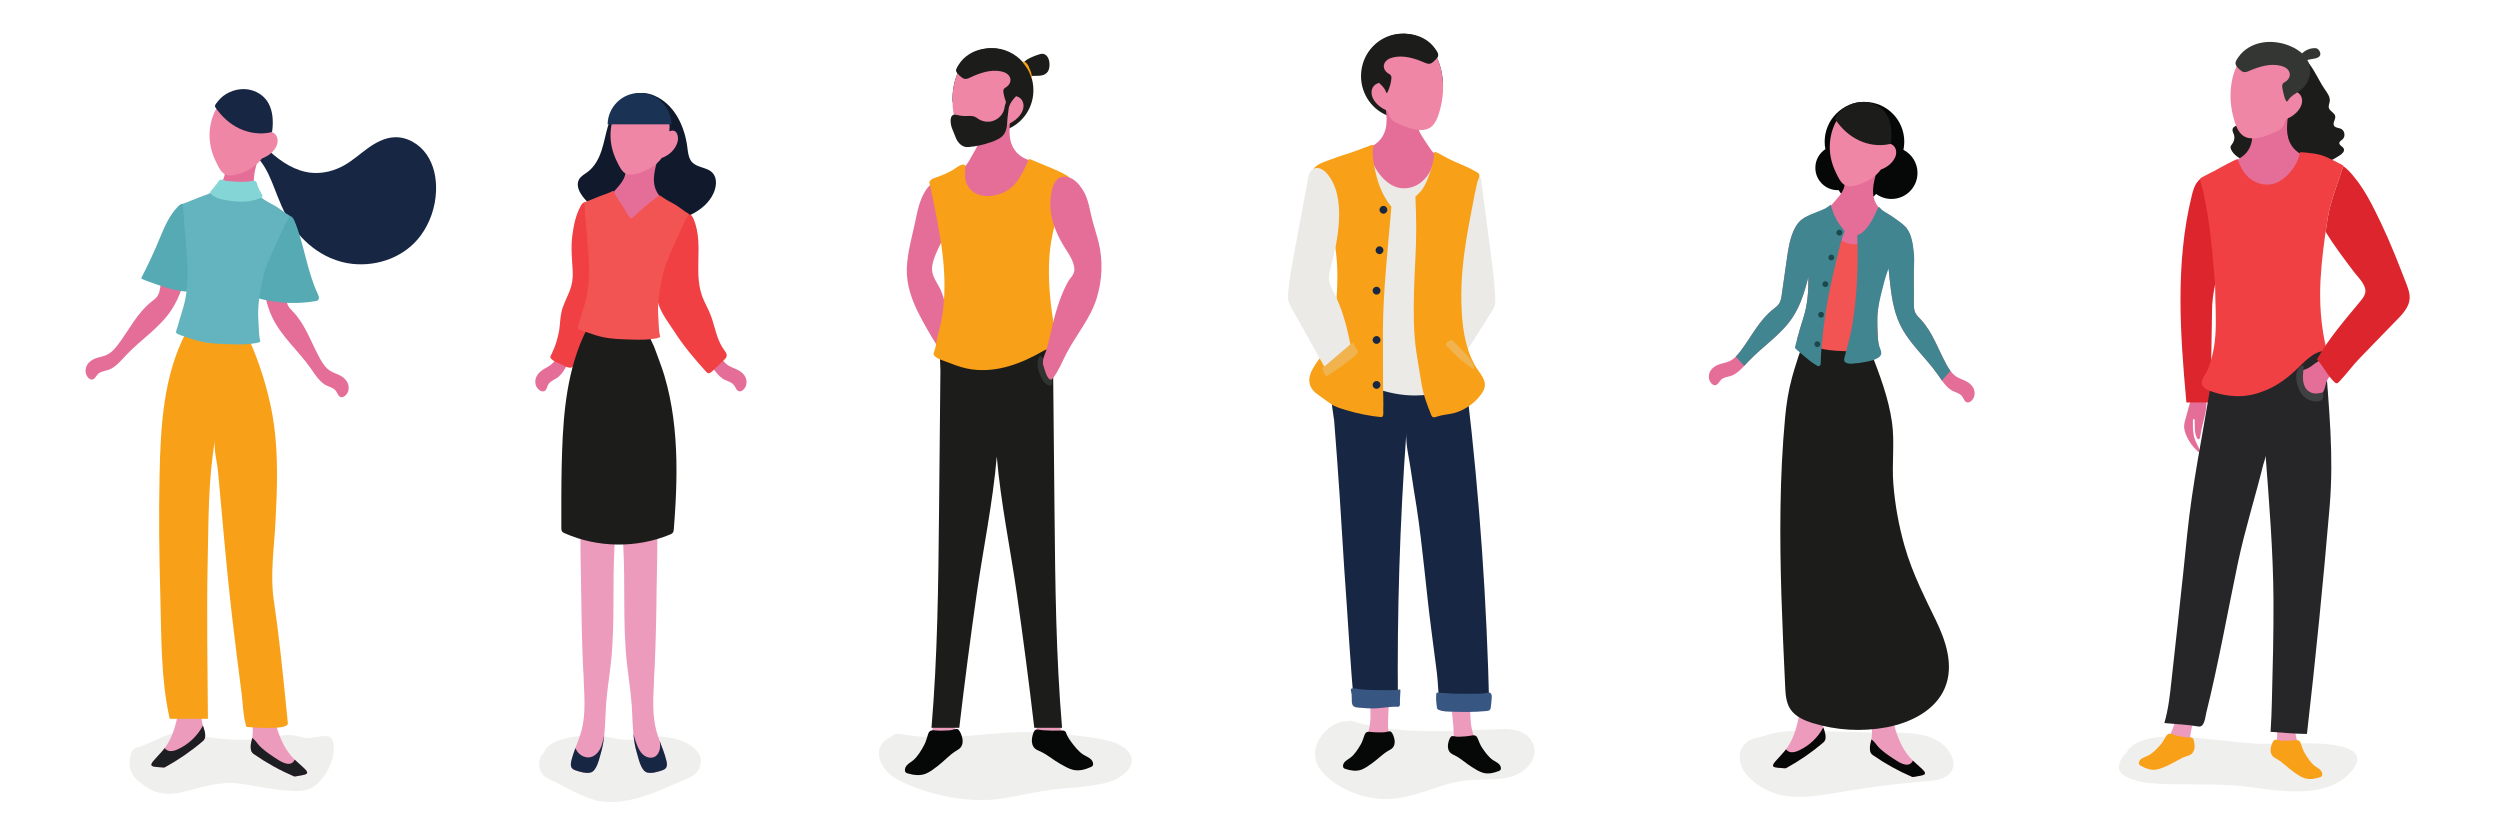 <?xml version="1.0" encoding="UTF-8" standalone="no"?>
<!-- Created with Inkscape (http://www.inkscape.org/) -->

<svg
   version="1.1"
   id="svg2"
   xml:space="preserve"
   width="800"
   height="266.667"
   viewBox="0 0 800 266.667"
   sodipodi:docname="people_12-01.eps"
   xmlns:inkscape="http://www.inkscape.org/namespaces/inkscape"
   xmlns:sodipodi="http://sodipodi.sourceforge.net/DTD/sodipodi-0.dtd"
   xmlns="http://www.w3.org/2000/svg"
   xmlns:svg="http://www.w3.org/2000/svg"><defs
     id="defs6" /><sodipodi:namedview
     id="namedview4"
     pagecolor="#ffffff"
     bordercolor="#666666"
     borderopacity="1.0"
     inkscape:pageshadow="2"
     inkscape:pageopacity="0.0"
     inkscape:pagecheckerboard="0" /><g
     id="g8"
     inkscape:groupmode="layer"
     inkscape:label="ink_ext_XXXXXX"
     transform="matrix(1.333,0,0,-1.333,0,266.667)"><g
       id="g10"
       transform="scale(0.1)"><path
         d="m 764.52,231.988 c -13.602,-2.047 -27.215,-4.976 -40.797,-1.047 -17.289,5 -34.235,7.118 -51.594,3.329 -37.426,-8.149 -74.934,-10.782 -112.418,-9.321 -18.941,0.742 -37.875,2.571 -56.805,5.199 -17.433,2.422 -34.801,13.942 -52.445,14.614 -2.231,0.078 -4.453,0.09 -6.684,0.019 -23.789,-0.82 -47.468,-10.59 -71.074,-21.101 -11.808,-5.25 -23.609,-10.731 -35.437,-15.36 -7.125,-2.781 -23.106,1.11 -25.864,-33.75 -2.918,-36.84 24.121,-50.82 30.008,-55.769 11.074,-9.301 22.32,-15.43 33.613,-19.18 22.637,-7.512 45.426,-5.352 68.075,0.578 43.625,11.43 86.761,25.051 130.57,19.34 38.125,-4.98 76.215,-14.301 114.367,-16.551 26.66,-1.566 54.738,-6.816 80.789,23.024 7.953,9.109 30.961,37.078 32.324,75.039 1.165,32.531 -13.82,32.097 -19.128,32.488 -2.168,0.16 -4.34,-0.07 -6.508,-0.238 -3.66,-0.27 -7.328,-0.762 -10.992,-1.313"
         style="fill:#efefed;fill-opacity:1;fill-rule:nonzero;stroke:none"
         id="path12" /><path
         d="m 486.77,221.18 c -28.118,-23.969 -58.805,-45.032 -91.286,-62.84 -1.683,-0.899 -8.515,0.219 -10.535,0.219 -5.261,0.23 -10.523,0.793 -15.789,1.679 -12.769,2.242 -1.125,13.114 3.582,18.602 6.164,7.172 12.883,13.66 18.821,20.949 1.343,1.563 2.574,3.242 3.808,4.93 7.055,9.402 12.656,19.703 17.246,30.57 11.988,28.781 16.914,60.602 19.043,91.512 0.449,8.289 -1.566,15.679 8.067,18.371 3.472,0.887 42.789,2.348 42.789,2.797 0.332,-3.59 0.554,-7.168 0.89,-10.75 -0.222,-0.68 -0.445,-1.348 -0.445,-2.008 -0.34,-16.359 -1.121,-32.711 -0.113,-48.961 0.449,-7.719 1.347,-15.449 3.027,-22.961 0.332,-1.559 0.668,-3.027 1.23,-4.59 1.79,-6.16 4.481,-12.429 5.153,-18.488 0.785,-7.27 1.008,-13.43 -5.488,-19.031"
         style="fill:#ed9bbc;fill-opacity:1;fill-rule:nonzero;stroke:none"
         id="path14" /><path
         d="m 486.77,221.18 c -28.118,-23.969 -58.805,-45.032 -91.286,-62.84 -1.683,-0.899 -8.515,0.219 -10.535,0.219 -5.261,0.23 -10.523,0.793 -15.789,1.679 -12.769,2.242 -1.125,13.114 3.582,18.602 6.164,7.172 12.883,13.66 18.821,20.949 1.343,1.563 2.574,3.242 3.808,4.93 0.113,-0.231 0.227,-0.449 0.336,-0.68 2.688,-3.469 7.059,-5.828 11.422,-6.5 7.055,-0.891 14.117,1.57 20.5,4.602 25.309,11.757 46.594,31.918 59.476,56.558 1.79,-6.16 4.481,-12.429 5.153,-18.488 0.785,-7.27 1.008,-13.43 -5.488,-19.031"
         style="fill:#1d1e21;fill-opacity:1;fill-rule:nonzero;stroke:none"
         id="path16" /><path
         d="m 731.953,141.09 c -5.039,-1.34 -10.305,-2.469 -15.453,-3.129 -2.02,-0.231 -8.742,-2.02 -10.531,-1.242 -34.051,14.562 -66.535,32.601 -96.887,53.769 -7.055,4.934 -7.281,11.203 -7.281,18.473 0,6.508 2.469,13.328 3.695,20.051 0.227,1.129 0.449,2.359 0.563,3.476 0.781,7.621 1.007,15.461 0.668,23.184 -0.45,16.238 -2.797,32.476 -4.813,48.617 -0.113,0.781 -0.336,1.449 -0.676,2.02 v 10.75 c 0,-0.34 39.321,2.011 42.789,1.339 9.86,-1.679 8.512,-9.296 9.86,-17.468 5.039,-30.578 12.992,-61.828 27.668,-89.27 6.605,-12.101 14.558,-23.531 24.414,-33.269 0.449,-0.45 0.894,-0.903 1.344,-1.352 6.273,-6.148 12.996,-11.641 19.375,-17.687 5.152,-5.043 17.816,-14.793 5.265,-18.262"
         style="fill:#ed9bbc;fill-opacity:1;fill-rule:nonzero;stroke:none"
         id="path18" /><path
         d="m 731.953,141.09 c -5.039,-1.34 -10.305,-2.469 -15.453,-3.129 -2.02,-0.231 -8.742,-2.02 -10.531,-1.242 -34.051,14.562 -66.535,32.601 -96.887,53.769 -7.055,4.934 -7.281,11.203 -7.281,18.473 0,6.508 2.469,13.328 3.695,20.051 6.496,-4.141 12.32,-13.321 16.02,-17.352 10.75,-11.871 25.089,-21.289 38.304,-30.14 0.336,-0.219 0.672,-0.45 1.121,-0.668 11.426,-7.731 33.493,-22.512 44.469,-7.731 0.895,1.238 1.453,2.469 1.903,3.918 6.273,-6.148 12.996,-11.641 19.375,-17.687 5.152,-5.043 17.816,-14.793 5.265,-18.262"
         style="fill:#1d1e21;fill-opacity:1;fill-rule:nonzero;stroke:none"
         id="path20" /><path
         d="m 792.652,1381.43 c -29.64,12.99 -55.64,33.38 -76.504,58.01 -22.472,26.53 -37.707,58.87 -50.339,91.02 -9.121,23.21 -17.391,46.9 -30.219,68.41 -20.586,34.54 -53.781,60.01 -94.02,66.18 5.895,8.97 16.535,14.09 27.215,15.07 11.465,1.05 23.637,-1.98 33.832,-7.17 17.133,-8.73 30.653,-22.99 44.879,-35.92 28.102,-25.57 61.813,-47.44 99.613,-51.23 27.661,-2.77 55.879,4.52 80.004,18.33 20.039,11.47 37.278,27.16 56.028,40.63 18.754,13.47 40.007,25.02 63.058,26.25 30.68,1.64 60.451,-16.07 77.951,-41.32 17.49,-25.25 23.79,-57 22.61,-87.7 -1.48,-38.45 -14.33,-76.54 -37.26,-107.44 -37.375,-50.39 -101.531,-73.96 -163.031,-67.58 -18.563,1.93 -36.688,6.95 -53.817,14.46"
         style="fill:#172642;fill-opacity:1;fill-rule:nonzero;stroke:none"
         id="path22" /><path
         d="m 615.523,1539.25 c -13.293,27.94 -1.582,58.26 5.59,86.53 -0.871,0.02 -1.644,0.04 -2.133,0.1 l -57.941,7.03 c -1.234,0.15 -12.332,2.61 -13.105,1.59 -4.305,-5.73 -4.071,-13.39 -4.86,-21.25 -1.242,-12.46 -1.711,-24.64 -4.582,-35.93 -2.933,-11.53 -10.465,-20.52 -18.027,-29.37 -8.594,-10.04 -17.121,-19.74 -26.449,-29.14 -7.661,-23.37 10.476,-57.67 22.988,-75.88 14.68,-21.39 38.605,-34.54 64.262,-33.83 28.547,0.79 49.109,19.26 60.746,45.95 4.804,11.01 8.218,22.63 10.703,34.42 1.098,5.21 2.676,10.42 3.578,15.69 -17.113,6.61 -32.637,17.01 -40.77,34.09"
         style="fill:#e56e98;fill-opacity:1;fill-rule:nonzero;stroke:none"
         id="path24" /><path
         d="m 652.652,1683.41 c -3.078,1.16 -5.988,1.44 -8.761,1.13 -0.625,8.46 -2.442,16.78 -6.801,23.6 -7.738,12.08 -18.219,23.32 -30.039,31.47 -10.875,7.5 -23.317,12.53 -36.02,15.96 -11.453,3.09 -24.179,6.32 -35.277,0.54 -11.106,-5.78 -17.863,-17.64 -22.496,-28.8 -10.195,-24.54 -12.883,-51.6 -7.707,-77.67 2.609,-13.13 7.094,-25.86 13.035,-37.86 5.137,-10.39 11.617,-25.69 22.898,-30.53 13.434,-5.76 32.418,1.44 45.008,6.75 16.199,6.84 31.317,17.27 41.836,31.52 0.129,0.17 0.235,0.36 0.363,0.53 14.786,5.46 28.012,15.27 34.899,29.59 6.027,12.54 3.086,28.47 -10.938,33.77"
         style="fill:#f086a5;fill-opacity:1;fill-rule:nonzero;stroke:none"
         id="path26" /><path
         d="m 631.238,1769.19 c -12.472,11.05 -29.187,17.29 -45.906,17.46 -23.297,0.24 -47.512,-10.46 -61.93,-28.93 -1.797,-2.29 -9.082,-10.03 -7.125,-13.33 0.387,-0.66 0.703,-1.28 1.149,-1.94 14.355,-21.5 34.133,-39.57 57.512,-50.58 23.382,-11.01 50.394,-14.71 75.585,-8.94 0.739,0.18 1.508,0.37 2.051,0.9 0.688,0.66 0.844,1.69 0.961,2.64 2.778,22.16 1.836,46.38 -9.144,66.36 -3.43,6.24 -7.914,11.72 -13.153,16.36"
         style="fill:#172642;fill-opacity:1;fill-rule:nonzero;stroke:none"
         id="path28" /><path
         d="m 625.078,1466.86 c 2.852,7.81 8.438,15.01 15.973,18.28 0.937,0.41 1.902,0.75 2.898,1.03 21.207,5.94 32.512,-20.72 36.973,-36.28 6.398,-22.3 6.535,-45.87 6.555,-68.88 0.027,-30.09 0.05,-60.18 0.078,-90.27 0.008,-7.72 0.078,-15.73 3.347,-22.72 2.965,-6.32 8.254,-11.18 13.051,-16.25 29.735,-31.36 43.242,-74.27 64.184,-112.08 6.238,-11.26 13.539,-22.51 24.426,-29.39 8.335,-5.26 18.234,-7.61 26.656,-12.74 12.351,-7.54 20.504,-19.57 17.125,-34.48 -2.403,-10.62 -15.953,-23.72 -24.465,-10.65 -1.879,2.89 -3.07,6.2 -5.063,9.01 -6.789,9.57 -19.711,10.61 -28.828,16.98 -9.336,6.52 -16.468,15.67 -23.011,24.87 -3.141,4.41 -6.164,8.9 -9.286,13.33 -29.367,41.66 -69.855,75.76 -91.98,121.68 -17.094,35.48 -21.934,75.43 -26.074,114.6 -3.032,28.68 -5.821,57.44 -5.977,86.28 -0.051,9.35 0.215,18.9 3.418,27.68"
         style="fill:#e56e98;fill-opacity:1;fill-rule:nonzero;stroke:none"
         id="path30" /><path
         d="m 765.609,1284.78 c 0.196,3.24 -1.23,6.98 -2.683,10.06 -26.164,55.28 -32.481,118.53 -55.813,175.16 -2.441,5.92 -6.847,12.82 -12.98,11.72 -8.371,-1.49 -14.059,-13.46 -18.07,-19.98 -5.926,-9.65 -11.372,-19.6 -16.485,-29.73 -10.262,-20.33 -19.164,-41.34 -28.051,-62.34 -6.668,-15.75 -13.339,-31.5 -19.75,-47.37 -2.914,-7.2 -5.797,-14.52 -7.007,-22.23 -0.29,-1.83 -0.461,-3.8 0.289,-5.48 0.601,-1.36 1.734,-2.38 2.886,-3.28 7.274,-5.69 16.356,-8.21 25.262,-10.23 40.617,-9.2 82.906,-10.39 123.941,-3.48 2.356,0.4 4.856,0.9 6.551,2.63 1.246,1.26 1.805,2.84 1.91,4.55"
         style="fill:#56aab3;fill-opacity:1;fill-rule:nonzero;stroke:none"
         id="path32" /><path
         d="m 471.41,1477.75 c -1.722,8.13 -6.242,16.04 -13.242,20.34 -0.867,0.54 -1.777,1.01 -2.723,1.43 -20.168,8.86 -35.101,-15.95 -41.711,-30.72 -9.464,-21.18 -12.914,-44.49 -16.171,-67.28 -4.25,-29.79 -8.508,-59.57 -12.762,-89.36 -1.094,-7.64 -2.285,-15.56 -6.508,-22.02 -3.824,-5.85 -9.742,-9.91 -15.211,-14.26 -33.844,-26.87 -53.246,-67.45 -79.293,-101.94 -7.766,-10.28 -16.57,-20.39 -28.32,-25.66 -8.992,-4.05 -19.121,-4.98 -28.18,-8.88 -13.289,-5.72 -23.051,-16.49 -21.805,-31.72 0.887,-10.86 12.465,-25.73 22.723,-13.99 2.27,2.6 3.91,5.7 6.281,8.21 8.067,8.53 21.004,7.73 30.934,12.76 10.152,5.14 18.504,13.2 26.277,21.39 3.727,3.92 7.356,7.94 11.059,11.88 34.937,37.12 79.816,65.2 108.176,107.55 21.914,32.72 32.32,71.61 41.921,109.8 7.04,27.97 13.84,56.05 18.047,84.58 1.364,9.25 2.45,18.75 0.508,27.89"
         style="fill:#e56e98;fill-opacity:1;fill-rule:nonzero;stroke:none"
         id="path34" /><path
         d="m 478.051,1357.18 c -0.422,2.26 -0.711,3.84 -0.824,4.43 -5.407,29.41 -7.418,59.73 -13.836,88.79 -3.797,17.17 -6.946,37.13 -15.786,52.44 -6.453,11.18 -12.058,10.61 -21,1.26 -19.531,-20.43 -31.273,-46.59 -41.816,-72.43 -13.672,-33.54 -29.168,-66.79 -45.84,-98.93 -1.719,-3.31 69.121,-25.81 75.645,-27.21 25.367,-5.45 52.531,-8.01 78.32,-4.23 -3.906,-0.56 -12.16,41.55 -14.863,55.88"
         style="fill:#56aab3;fill-opacity:1;fill-rule:nonzero;stroke:none"
         id="path36" /><path
         d="m 685.805,316.371 c -8.172,81.461 -16.735,163 -28.676,243.949 -8.809,59.75 0.859,124.121 4.047,184.602 4.113,78.019 7.269,156.719 -3.254,234.398 -1.152,8.481 -2.684,16.899 -3.957,25.37 -10.828,61.15 -31.32,125.87 -56.77,182.52 -0.476,1.07 -1,2.18 -1.937,2.87 -0.906,0.67 -2.074,0.86 -3.188,1.03 -23.675,3.55 -47.961,2.76 -71.925,3.94 -7.457,0.36 -72.911,8.78 -74.692,5.33 -52.84,-102.47 -59.855,-221.771 -62.324,-337.021 -2.098,-98.211 -1.024,-196.461 1.789,-294.64 2.777,-97.047 0.902,-195.758 21.855,-291.117 0.231,-1.043 0.497,-1.782 0.743,-2.711 h 91.589 c -0.707,125.769 -3.39,252.738 -0.511,379.281 2.226,97.816 0.894,194.058 17.613,290.859 -3.836,-22.191 5.055,-53.34 7.117,-75.91 2.535,-27.609 5.02,-55.223 7.512,-82.84 4.984,-55.23 9.992,-110.453 15.473,-165.64 6.293,-63.379 13.73,-126.672 21.605,-189.879 4.016,-32.192 8.141,-64.352 12.285,-96.524 3.274,-25.379 3.34,-54.398 11.442,-78.789 8.066,-0.379 101.269,-9.238 99.351,8.981 -1.73,17.308 -3.449,34.609 -5.187,51.941"
         style="fill:#f8a018;fill-opacity:1;fill-rule:nonzero;stroke:none"
         id="path38" /><path
         d="m 691.531,1475.3 c 0.739,1.24 1.496,2.48 2.262,3.7 0.316,0.51 2.035,2.39 2.004,2.93 -0.051,0.78 -1.758,1.79 -2.328,2.18 -1.707,1.18 -3.68,1.91 -5.403,3.05 -9.035,6 -17.3,13.09 -26.66,18.59 -9.543,5.61 -19.652,10.25 -28.773,16.56 -2.766,1.91 -5.235,4.56 -8.457,5.71 -3.395,1.21 -7.418,-0.05 -10.883,-0.46 -28.188,-3.36 -58.738,-3.52 -85.82,5.92 -2.672,0.93 -5.129,2.35 -7.688,3.53 -2.285,1.06 -5.586,2.51 -8.07,2.85 -2.621,0.35 -4.512,-1.68 -6.711,-2.74 -2.902,-1.4 -5.883,-2.65 -8.887,-3.82 -6.015,-2.35 -12.152,-4.37 -18.195,-6.64 -13.051,-4.89 -25.828,-11 -39.074,-15.24 1.218,-9.19 1.367,-18.72 1.898,-28.27 4.199,-75.11 20.942,-155.2 -3.105,-228.67 -2.836,-8.67 -5.477,-17.41 -7.969,-26.18 -1.192,-4.2 -2.348,-8.42 -3.473,-12.64 -0.73,-2.72 -4.418,-10.86 -3.445,-13.42 1.734,-4.56 16.816,-8.33 21.25,-9.95 7.168,-2.6 14.453,-4.84 21.695,-7.21 23.676,-7.74 47.059,-9.67 71.899,-10.4 16.019,-0.48 32.05,-1.34 48.082,-0.73 8.035,0.3 16.074,0.95 24.015,2.24 3.746,0.61 8.059,1.01 11.61,2.38 5.394,2.09 3.32,3.83 2.265,8.78 -1.074,5.03 -1.379,10.29 -1.773,15.4 -0.68,8.74 -0.695,17.52 -1.383,26.24 -2.324,29.52 1.313,57.74 7.164,86.76 0.723,3.57 1.453,7.14 2.188,10.7 3.07,14.94 7.152,29.36 13.164,43.44 8.402,19.69 17.136,39.24 26.203,58.63 3.715,7.96 7.39,16.25 11.16,24.3 1.367,2.91 2.695,6.03 4.121,9.12 2.113,4.59 4.531,9.03 7.117,13.36"
         style="fill:#63b4be;fill-opacity:1;fill-rule:nonzero;stroke:none"
         id="path40" /><path
         d="m 627.871,1535.76 c -3.191,5.03 -5.973,10.32 -8.336,15.78 -1.539,3.56 -1.894,7.54 -3.652,11.02 -1.973,3.91 -4.637,4.48 -8.664,3.78 -7.856,-1.38 -15.617,-2.32 -23.598,-2.35 -8.562,-0.02 -17.144,0.39 -25.691,0.99 -5.45,0.4 -10.918,0.71 -16.309,1.66 -3.441,0.62 -10.836,4.45 -13.941,1.91 -2.563,-2.09 -4.735,-6.16 -6.844,-8.76 -5.207,-6.43 -10.406,-12.86 -15.609,-19.28 -3.704,-4.57 10.304,-12.46 13.136,-13.87 10.157,-5.07 22.125,-6.46 33.278,-7.98 12.289,-1.67 24.73,-2.75 37.136,-2.02 13.016,0.77 25.953,4.13 38.036,8.97 4.949,1.97 3.339,6.55 1.058,10.15"
         style="fill:#84d6d6;fill-opacity:1;fill-rule:nonzero;stroke:none"
         id="path42" /><path
         d="m 1600.92,230.91 c -5.9,0.84 -11.38,1.262 -16.14,1.281 -33.71,0.129 -67.51,-12.293 -100.54,-5.589 -33.57,6.82 -68.36,10.367 -102.47,5.707 -25.11,-3.43 -66.57,-11.547 -76.57,-39.11 -16.96,-14.918 -13.41,-46.019 4.78,-58.648 8.4,-5.832 18.57,-8.551 27.53,-13.492 11.45,-6.278 22.96,-12.469 34.68,-18.239 26.63,-13.109 55.86,-26.55 85.93,-27.851 31.42,-1.367 64.15,6.512 93.8,16.18 31.13,10.153 61.52,25.313 91.68,37.512 15.48,6.262 30.42,13.442 36.39,30.488 15.17,43.411 -40.62,66.34 -79.07,71.762"
         style="fill:#efefed;fill-opacity:1;fill-rule:nonzero;stroke:none"
         id="path44" /><path
         d="m 1494.48,720.328 c 0.33,-11.719 1.32,-23.328 1.97,-34.93 2.19,-42.929 1.98,-85.847 2.19,-128.769 0.22,-48.289 0.88,-96.457 5.92,-144.539 3.61,-34.809 9.52,-69.418 11.93,-104.352 0.99,-13.136 1.42,-26.386 1.97,-39.629 0.44,-9.64 1.1,-19.281 1.97,-28.8 -0.1,-0.11 -0.1,-0.11 0,-0.227 1.54,-15.98 4.06,-31.75 8.76,-47.082 3.94,-13.031 9.75,-42.602 24.75,-46.102 10.95,-2.507 24.31,1.532 34.71,4.93 3.72,1.203 7.67,2.852 9.97,6.133 3.39,4.711 2.62,11.277 1.2,16.98 -3.83,16.309 -10.18,31.86 -16.09,47.52 -1.76,4.93 -3.51,9.848 -5.15,14.777 -1.1,3.391 -2.08,6.684 -2.96,10.071 -9.85,36.8 -7.67,75.66 -5.8,113.769 0,13.902 1.42,28.043 1.97,42.051 2.41,58.25 3.94,116.609 4.38,175.09 0.44,50.25 2.63,100.41 1.64,150.66 0.11,-4.707 -58.36,-1.641 -63.84,-0.867 -10.4,1.308 -19.92,7.226 -19.49,-6.684"
         style="fill:#ed9bbc;fill-opacity:1;fill-rule:nonzero;stroke:none"
         id="path46" /><path
         d="m 1372.72,156.961 c 2.41,-3.281 6.24,-4.93 10.08,-6.133 10.29,-3.398 23.65,-7.437 34.7,-4.93 15.01,3.5 20.81,33.071 24.75,46.102 4.27,14.121 6.79,28.691 8.33,43.469 2.52,23.883 2.62,48.293 4.26,72.269 2.42,34.934 8.33,69.543 12.05,104.352 5.04,48.082 5.69,96.25 5.81,144.539 0.21,42.922 0,85.84 2.29,128.769 0.55,11.602 1.65,23.211 1.97,34.93 0.33,13.91 -9.08,7.992 -19.6,6.684 -5.36,-0.774 -63.83,-3.84 -63.72,0.867 -0.99,-50.25 1.2,-100.41 1.53,-150.66 0.55,-58.481 1.97,-116.84 4.38,-175.09 0.65,-14.008 1.97,-28.149 1.97,-42.051 1.86,-38.109 4.16,-76.969 -5.69,-113.769 -3.84,-14.231 -9.31,-27.809 -14.46,-41.5 -3.72,-10.18 -7.33,-20.368 -9.85,-30.868 -1.32,-5.703 -2.19,-12.269 1.2,-16.98"
         style="fill:#ed9bbc;fill-opacity:1;fill-rule:nonzero;stroke:none"
         id="path48" /><path
         d="m 1442.65,1491.94 c -3.71,7.24 -10.01,13.54 -17.71,15.79 -0.97,0.28 -1.94,0.5 -2.94,0.65 -21.3,3.18 -29.02,-24.06 -31.46,-39.68 -3.49,-22.41 -0.76,-45.29 2.02,-67.61 3.63,-29.2 7.26,-58.38 10.9,-87.57 0.93,-7.5 1.83,-15.27 -0.49,-22.45 -2.11,-6.5 -6.65,-11.85 -10.68,-17.34 -25.03,-34.05 -32.92,-77.3 -48.63,-116.53 -4.69,-11.68 -10.4,-23.48 -20.13,-31.47 -7.45,-6.12 -16.76,-9.6 -24.3,-15.6 -11.08,-8.81 -17.52,-21.47 -12.43,-35.52 3.62,-10.02 18.36,-21.08 25.03,-7.37 1.47,3.03 2.22,6.39 3.81,9.36 5.42,10.11 17.83,12.68 25.9,19.97 8.27,7.46 14.08,17.21 19.3,26.92 2.51,4.66 4.9,9.39 7.39,14.06 23.42,43.98 58.55,81.98 74.43,129.21 12.27,36.49 12.1,75.84 11.36,114.33 -0.54,28.19 -1.33,56.43 -4.69,84.42 -1.09,9.08 -2.5,18.31 -6.68,26.43"
         style="fill:#e56e98;fill-opacity:1;fill-rule:nonzero;stroke:none"
         id="path50" /><path
         d="m 1342.69,1210.06 c 1.99,13.78 2.1,27.83 5.18,41.42 3.85,16.97 12.26,32.29 18.79,48.29 6.49,15.92 9.1,32.09 8.19,49.3 -1.5,28.33 -4.75,57.46 -0.97,85.77 3.23,24.3 7.96,48.74 19.74,70.46 6.03,11.12 11.17,13.09 20.13,4.2 21.42,-21.24 32.03,-50.61 39.45,-79.21 7.61,-29.28 16.28,-60.67 13.41,-91.15 -3.12,-33.21 -5.93,-66.88 -16.76,-98.66 -10.48,-30.79 -27.67,-59.16 -46.88,-85.24 -8.81,-11.97 -18.16,-23.54 -27.8,-34.85 -6.41,-7.52 -22.05,2.84 -28.98,6.05 -7.56,3.5 -16.74,6.4 -22.71,12.5 -3.92,4.01 -2.53,5.04 -0.15,9.88 2.31,4.7 4.45,9.48 6.41,14.32 5.55,13.76 9.66,28.09 12.26,42.69 0.26,1.4 0.48,2.82 0.69,4.23"
         style="fill:#f04043;fill-opacity:1;fill-rule:nonzero;stroke:none"
         id="path52" /><path
         d="m 1348.38,881.539 c 0.26,11.723 0.57,23.441 0.98,35.152 3.37,98.179 13.17,198.719 56.2,287.019 1.33,2.74 2.88,5.65 5.63,6.94 2.09,0.98 4.51,0.84 6.81,0.68 42.74,-2.95 85.48,-5.9 128.22,-8.85 3.54,-0.25 7.34,-0.59 10.04,-2.89 2.07,-1.75 3.15,-4.38 4.16,-6.89 0,-6.54 6.81,-16.98 9.28,-23.13 3.07,-7.64 5.78,-15.31 8.59,-23.01 5.87,-16.13 11.94,-32.07 16.83,-48.56 9.72,-32.79 16.53,-66.41 21.06,-100.289 9.18,-68.582 9.16,-138.063 5.47,-207.039 -1.07,-20.024 -2.47,-40.024 -4.06,-60.012 -0.26,-3.219 -0.6,-6.672 -2.63,-9.191 -1.66,-2.071 -4.21,-3.188 -6.66,-4.207 -79.99,-33.133 -173.53,-31.981 -252.68,3.109 -2.27,1.02 -4.63,2.129 -6.12,4.117 -1.89,2.543 -1.98,5.961 -1.99,9.121 -0.1,49.313 -0.2,98.641 0.87,147.93"
         style="fill:#1c1d1a;fill-opacity:1;fill-rule:nonzero;stroke:none"
         id="path54" /><path
         d="m 1387.96,1564.85 c 0.44,1.53 1.04,3.03 1.82,4.49 4.54,8.48 13.79,13.07 21.46,18.87 16.06,12.16 26.04,30.79 32.46,49.89 6.41,19.09 9.74,39.07 15.4,58.4 5.52,18.88 13.43,37.39 26.1,52.44 12.68,15.04 30.57,26.36 50.15,28.16 15.37,1.42 30.86,-3.06 44.4,-10.46 41.85,-22.88 63.98,-71.33 70.14,-118.63 1.36,-10.38 2.23,-21.31 7.18,-30.72 8.62,-16.41 28.97,-17.27 43.87,-24.67 21.89,-10.86 20.75,-36.92 11.79,-56.32 -19.14,-41.44 -68.52,-61.46 -110.62,-69.84 -47.05,-9.35 -97.07,-4.04 -140.87,15.66 -1.32,0.59 -2.63,1.2 -3.94,1.81 -22.82,10.81 -44.2,25.68 -59.3,45.93 -7.5,10.06 -13.4,23.38 -10.04,34.99"
         style="fill:#101a2c;fill-opacity:1;fill-rule:nonzero;stroke:none"
         id="path56" /><path
         d="m 1584.95,1471.52 c 2.78,7.63 8.24,14.67 15.61,17.87 0.91,0.4 1.86,0.73 2.83,1 20.74,5.81 31.79,-20.25 36.15,-35.46 6.25,-21.8 6.38,-44.84 6.4,-67.34 0.03,-29.41 0.06,-58.83 0.08,-88.24 0.01,-7.55 0.07,-15.38 3.27,-22.22 2.9,-6.18 8.07,-10.92 12.77,-15.88 29.06,-30.66 42.27,-72.6 62.73,-109.57 6.1,-11.01 13.24,-22 23.88,-28.73 8.15,-5.15 17.83,-7.44 26.06,-12.46 12.08,-7.36 20.05,-19.12 16.74,-33.7 -2.35,-10.38 -15.6,-23.18 -23.91,-10.41 -1.84,2.82 -3,6.06 -4.95,8.81 -6.64,9.36 -19.27,10.36 -28.19,16.59 -9.12,6.38 -16.09,15.33 -22.49,24.31 -3.07,4.32 -6.03,8.71 -9.07,13.03 -28.71,40.73 -68.29,74.07 -89.93,118.96 -16.7,34.69 -21.44,73.74 -25.48,112.03 -2.97,28.04 -5.7,56.16 -5.85,84.35 -0.05,9.14 0.21,18.47 3.35,27.06"
         style="fill:#e56e98;fill-opacity:1;fill-rule:nonzero;stroke:none"
         id="path58" /><path
         d="m 1583.61,1354.03 c 3.68,12.75 8.26,25.15 12.9,36.85 7.73,19.47 16.8,38.42 27.11,56.67 5.63,9.95 15.94,36.2 28.83,38.5 5.99,1.07 10.3,-5.67 12.69,-11.47 26.62,-64.62 -4.84,-134.09 25.62,-197.49 6.74,-14.05 13.88,-27.8 18.69,-42.68 7.49,-23.2 11.69,-46.52 24.56,-67.65 6.4,-10.5 16.94,-18.1 5.61,-28.95 -9.8,-9.39 -19.61,-18.78 -29.41,-28.18 -4.36,-4.18 -9.4,-7.78 -14.29,-2.39 -27.98,30.85 -55.53,63.15 -77.82,98.44 -12.76,19.14 -27.93,39.32 -36.04,61.03 -10.47,28 -6.75,58.53 1.55,87.32"
         style="fill:#f04043;fill-opacity:1;fill-rule:nonzero;stroke:none"
         id="path60" /><path
         d="m 1575.61,1542.29 c -13,27.31 -1.56,56.95 5.46,84.59 -0.85,0.01 -1.61,0.03 -2.09,0.09 l -56.64,6.87 c -1.21,0.15 -12.06,2.55 -12.81,1.56 -4.21,-5.61 -3.98,-13.1 -4.75,-20.77 -1.22,-12.18 -1.67,-24.09 -4.48,-35.13 -2.87,-11.27 -10.23,-20.07 -17.62,-28.7 -8.41,-9.82 -16.74,-19.31 -25.86,-28.5 -7.49,-22.85 10.24,-56.37 22.47,-74.18 14.36,-20.9 37.75,-33.76 62.82,-33.07 27.91,0.77 48.01,18.83 59.39,44.92 4.69,10.76 8.03,22.12 10.46,33.65 1.07,5.09 2.62,10.19 3.5,15.34 -16.73,6.46 -31.91,16.63 -39.85,33.33"
         style="fill:#e56e98;fill-opacity:1;fill-rule:nonzero;stroke:none"
         id="path62" /><path
         d="m 1475.63,1726.13 c 4.06,9.77 10.66,19.63 17.54,27.64 13.84,16.12 35.99,20.63 56.11,15.39 19.58,-5.1 36.8,-18.55 47.67,-35.47 5.25,-8.18 8.11,-18.08 9.55,-27.63 0.51,-3.41 0.88,-7.11 0.91,-10.67 0.02,-3.01 -1.28,-7.59 0.06,-10.41 -0.17,0.35 4.43,1.76 4.87,1.84 1.94,0.35 3.88,0.23 5.74,-0.39 3.39,-1.12 5.82,-3.77 7.21,-7.01 2.06,-4.79 2.83,-10.94 1.95,-16.06 -2.14,-12.34 -10.11,-23.88 -19.81,-31.58 -5.69,-4.51 -12.16,-7.99 -18.96,-10.51 -0.12,-0.16 -0.22,-0.35 -0.35,-0.52 -10.29,-13.93 -25.06,-24.12 -40.89,-30.8 -12.31,-5.2 -30.87,-12.24 -44.01,-6.6 -11.02,4.73 -17.36,19.69 -22.39,29.84 -5.8,11.73 -10.19,24.17 -12.73,37.02 -5.06,25.48 -2.44,51.93 7.53,75.92"
         style="fill:#f086a5;fill-opacity:1;fill-rule:nonzero;stroke:none"
         id="path64" /><path
         d="m 1649.91,1479.77 c 0.72,1.21 1.46,2.42 2.21,3.62 0.31,0.5 1.99,2.33 1.96,2.86 -0.05,0.76 -1.73,1.75 -2.28,2.13 -1.67,1.16 -3.6,1.87 -5.28,2.99 -8.83,5.86 -16.91,12.79 -26.07,18.17 -9.32,5.48 -19.21,10.02 -28.13,16.19 -5.44,3.77 -7.35,7.33 -13.39,2.98 -19.91,-14.35 -38.96,-31.16 -57.06,-47.72 -2.26,-2.07 -4.72,-4.28 -7.76,-4.65 -2.45,-0.31 -17.12,25.99 -19.29,29.28 -6.2,9.42 -12.93,18.65 -18.36,28.54 -0.81,1.48 -2.34,6.69 -3.64,7.47 -2.09,1.25 -2.99,-0.33 -5.26,-1.42 -2.84,-1.38 -5.75,-2.6 -8.68,-3.74 -5.89,-2.3 -11.89,-4.28 -17.8,-6.49 -12.75,-4.78 -25.25,-10.76 -38.19,-14.91 1.19,-8.97 1.33,-18.29 1.86,-27.62 4.1,-73.43 20.46,-151.72 -3.04,-223.55 -2.77,-8.47 -5.36,-17.01 -7.79,-25.6 -1.17,-4.1 -2.29,-8.22 -3.4,-12.35 -0.71,-2.66 -4.31,-10.62 -3.37,-13.12 1.7,-4.45 16.44,-8.15 20.78,-9.72 7,-2.55 14.13,-4.74 21.21,-7.06 23.15,-7.56 46,-9.45 70.28,-10.17 15.67,-0.46 31.34,-1.3 47.01,-0.71 7.86,0.29 15.71,0.93 23.48,2.19 3.66,0.59 7.87,1 11.34,2.34 5.28,2.03 3.25,3.74 2.22,8.57 -1.05,4.91 -1.35,10.07 -1.74,15.06 -0.66,8.54 -0.67,17.12 -1.34,25.65 -2.27,28.85 1.27,56.45 7,84.81 0.7,3.49 1.42,6.98 2.14,10.47 4.82,23.47 13.77,44.79 23.44,66.6 6.07,13.67 12.23,27.29 18.48,40.88 3.13,6.8 6.27,13.58 9.45,20.35 2.43,5.18 4.89,13.56 9.01,17.68"
         style="fill:#f25453;fill-opacity:1;fill-rule:nonzero;stroke:none"
         id="path66" /><path
         d="m 1458.62,1702.05 c 0.75,41.72 34.74,75.31 76.63,75.31 41.89,0 75.87,-33.59 76.62,-75.31 h -153.25"
         style="fill:#1a3253;fill-opacity:1;fill-rule:nonzero;stroke:none"
         id="path68" /><path
         d="m 1520.43,239.082 c 1.54,-15.98 4.06,-31.75 8.76,-47.082 3.94,-13.031 9.75,-42.602 24.75,-46.102 10.95,-2.507 24.31,1.532 34.71,4.93 3.72,1.203 7.67,2.852 9.97,6.133 3.39,4.711 2.62,11.277 1.2,16.98 -3.83,16.309 -10.18,31.86 -16.09,47.52 0.87,-5.91 1.42,-11.941 0.43,-17.961 -1.31,-8.32 -5.8,-16.539 -13.47,-20.148 -8.76,-3.942 -19.48,-0.883 -26.72,5.367 -7.22,6.351 -11.6,15.222 -15.1,24.203 -3.4,8.539 -6.25,17.289 -8.44,26.16"
         style="fill:#172642;fill-opacity:1;fill-rule:nonzero;stroke:none"
         id="path70" /><path
         d="m 1372.72,156.961 c 2.41,-3.281 6.24,-4.93 10.08,-6.133 10.29,-3.398 23.65,-7.437 34.7,-4.93 15.01,3.5 20.81,33.071 24.75,46.102 4.27,14.121 6.79,28.691 8.33,43.469 -2.42,-9.52 -4.06,-19.27 -7.89,-28.36 -4.93,-12.039 -15.66,-24.41 -29.67,-24.847 -10.08,-0.223 -19.71,4.808 -26.06,12.699 -2.41,2.949 -4.27,6.348 -5.59,9.848 -3.72,-10.18 -7.33,-20.368 -9.85,-30.868 -1.32,-5.703 -2.19,-12.269 1.2,-16.98"
         style="fill:#172642;fill-opacity:1;fill-rule:nonzero;stroke:none"
         id="path72" /><path
         d="m 2696.44,207.199 c -27.01,19.41 -81.21,22.903 -112.63,27.571 -40.65,6.031 -81.69,8.992 -122.78,8.449 -102.07,-1.34 -196.45,-23.719 -298.85,-4.719 -10.2,1.879 -18.57,-1.66 -24.31,-7.621 -2.08,-0.848 -4.15,-1.758 -6.17,-2.988 -43.45,-26.403 -14.32,-78.161 18.77,-96.442 67.7,-37.398 165.23,-58.519 241.61,-49.597 48.04,5.598 94.41,19.097 142.71,24.078 40.82,4.211 82.42,5.558 122.39,15.742 39.16,9.957 88.29,50.277 39.26,85.527"
         style="fill:#efefed;fill-opacity:1;fill-rule:nonzero;stroke:none"
         id="path74" /><path
         d="m 2248.69,1172.15 c 5.33,-8.47 10.74,-16.83 16.18,-25.03 3.55,-5.34 20.36,-23.06 19.76,-29.03 0.24,2.34 0.52,4.67 0.57,7.07 0.63,30.97 -8.74,61.36 -10.71,91.95 -1.79,27.66 -3.78,56.07 -14.05,82.12 -9.08,23.05 -27.24,38.76 -22.11,65.54 4.77,24.94 18.9,46.41 27.91,69.84 12.35,32.13 23.88,69.82 16.84,104.38 -4.82,23.68 -27.11,38.42 -47.69,19.89 -24.77,-22.3 -31.8,-59.05 -38.28,-90.2 -7.64,-36.72 -18.87,-74.38 -20.23,-112.57 -1.4,-39.04 12.24,-76.74 29.89,-110.96 12.65,-24.54 26.97,-49.22 41.92,-73"
         style="fill:#e56e98;fill-opacity:1;fill-rule:nonzero;stroke:none"
         id="path76" /><path
         d="m 2295.12,201.422 c -25.59,-21.832 -53.53,-41 -83.1,-57.211 -1.53,-0.813 -7.75,0.199 -9.59,0.199 -4.79,0.211 -9.58,0.719 -14.37,1.539 -11.63,2.031 -1.02,11.922 3.26,16.922 5.6,6.52 11.72,12.438 17.13,19.059 1.22,1.441 2.34,2.961 3.46,4.5 6.43,8.558 11.53,17.941 15.71,27.832 10.91,26.207 15.39,55.16 17.33,83.308 0.41,7.539 -1.42,14.27 7.34,16.719 3.16,0.82 38.95,2.141 38.95,2.551 0.31,-3.27 0.51,-6.531 0.82,-9.789 -0.2,-0.61 -0.41,-1.231 -0.41,-1.84 -0.31,-14.891 -1.02,-29.77 -0.1,-44.563 0.41,-7.027 1.22,-14.066 2.75,-20.886 0.31,-1.442 0.61,-2.762 1.12,-4.192 1.64,-5.609 4.08,-11.32 4.69,-16.82 0.72,-6.629 0.92,-12.238 -4.99,-17.328"
         style="fill:#ed9bbc;fill-opacity:1;fill-rule:nonzero;stroke:none"
         id="path78" /><path
         d="m 2602.84,163.531 c -4.59,-1.242 -9.38,-2.25 -14.07,-2.871 -1.84,-0.199 -7.95,-1.832 -9.59,-1.121 -30.99,13.262 -60.56,29.68 -88.19,48.949 -6.43,4.481 -6.63,10.192 -6.63,16.821 0,5.91 2.24,12.132 3.36,18.25 0.2,1.019 0.41,2.14 0.51,3.171 0.72,6.918 0.92,14.059 0.61,21.102 -0.4,14.789 -2.55,29.566 -4.38,44.246 -0.1,0.711 -0.3,1.332 -0.61,1.844 v 9.789 c 0,-0.313 35.79,1.84 38.95,1.219 8.97,-1.532 7.75,-8.469 8.97,-15.91 4.59,-27.829 11.83,-56.282 25.19,-81.27 6.01,-11 13.25,-21.398 22.22,-30.281 0.41,-0.399 0.82,-0.809 1.23,-1.219 5.71,-5.609 11.83,-10.609 17.64,-16.109 4.69,-4.582 16.21,-13.461 4.79,-16.61"
         style="fill:#ed9bbc;fill-opacity:1;fill-rule:nonzero;stroke:none"
         id="path80" /><path
         d="m 2531.49,769.699 c -0.74,75.879 -1.49,151.75 -2.23,227.621 -0.37,37.95 -0.74,75.88 -1.11,113.82 -0.16,16.57 4.11,44.64 -2,63.79 h -129.18 -8.23 -129.17 c -6.11,-19.15 -1.84,-47.22 -2,-63.79 -0.36,-37.94 -0.74,-75.87 -1.12,-113.82 -0.73,-75.871 -1.47,-151.742 -2.22,-227.621 -1.69,-172.32 -3.52,-344.89 -18.13,-516.41 h 66.71 c 12.53,106.672 26.4,213.152 41.54,319.391 15.6,109.539 38.99,220.531 48.51,331.781 9.52,-111.25 32.91,-222.242 48.51,-331.781 15.14,-106.239 29.01,-212.719 41.54,-319.391 h 66.7 c -14.6,171.52 -16.44,344.09 -18.12,516.41"
         style="fill:#1c1d1a;fill-opacity:1;fill-rule:nonzero;stroke:none"
         id="path82" /><path
         d="m 2517.07,1859.2 c -2.33,5.98 -6.35,10.68 -12.29,11.93 -3.42,0.71 -6.94,-0.18 -10.28,-1.18 -6.62,-2 -13.11,-4.46 -19.4,-7.36 -5.47,-2.53 -10.86,-5.44 -15.23,-9.59 -1.07,-1.03 -2.07,-2.15 -2.97,-3.35 -18.9,22.46 -47.21,36.31 -78.46,35.22 -1.06,-0.03 -2.11,-0.07 -3.17,-0.21 l -2.4,-0.08 c -33.27,-3.09 -61.53,-22.83 -77.01,-50.78 -0.34,-1.26 -0.29,-2.61 -0.05,-3.85 0.45,-2.1 1.48,-3.99 2.79,-5.77 -9.01,-20.23 -12.39,-44.39 -12.12,-66.03 11.65,-44.42 52.02,-76.48 98.99,-74.85 10.57,0.38 20.7,2.46 30.19,5.97 39.23,14.36 66.63,53.4 65.06,98.27 -0.37,10.66 -2.38,20.86 -5.71,30.41 13.67,1.62 30.93,-2.73 40.17,10.4 4.85,6.91 5.82,20.72 1.89,30.85"
         style="fill:#1c1d1a;fill-opacity:1;fill-rule:nonzero;stroke:none"
         id="path84" /><path
         d="m 2435.86,1640.39 c -18.44,26.37 -11.65,59.47 -9.16,89.71 -0.89,-0.14 -1.69,-0.25 -2.2,-0.28 l -60.63,-2.75 c -1.3,-0.06 -13.1,0.56 -13.72,-0.62 -3.43,-6.63 -1.87,-14.44 -1.33,-22.63 0.87,-13 2.49,-25.57 1.48,-37.64 -1.02,-12.33 -7.19,-22.85 -13.43,-33.22 -6.31,-10.48 -12.5,-24.38 -21.32,-32.96 -7.9,-7.68 -19.13,-12.69 -29.54,-15.9 -3.09,-0.95 -6.46,-1.9 -8.37,-4.51 -4.35,-5.93 0.06,-15.47 1.2,-21.76 2.86,-15.81 5.22,-33.93 17.77,-45.27 9.9,-8.94 23.78,-12.4 36.43,-15.5 22.09,-5.42 45.39,-5.17 67.65,-0.95 19.78,3.75 46.07,9.67 58.95,26.37 8.43,10.92 14.5,22.58 17.87,36.11 3.03,12.12 4.54,24.63 5.05,37.14 0.23,5.54 0.96,11.15 0.98,16.71 -18.69,3.83 -36.4,11.83 -47.68,27.95"
         style="fill:#e56e98;fill-opacity:1;fill-rule:nonzero;stroke:none"
         id="path86" /><path
         d="m 2454.5,1734.2 c -5,-11.34 -13.92,-20.31 -24.47,-26.64 -4.33,-2.65 -9.78,-3.61 -11.53,-8.58 -1.22,-3.5 -1.79,-6.69 -2.84,-9.71 -0.86,-3.02 -2.2,-5.75 -4.89,-8.54 -4.18,-4.28 -9.85,-7.18 -14.96,-9.66 -17.02,-8.39 -37.97,-17.3 -57.32,-16.82 -25.61,0.75 -35.04,22.73 -41.94,44.04 -4.32,13.6 -7.5,27.53 -9.06,41.81 -0.58,5.66 -0.98,11.8 -1.01,18.05 -0.27,21.64 3.11,45.8 12.12,66.03 9.01,20.22 23.54,36.6 45.64,42.95 29.33,8.53 63.68,-5.76 80.61,-30.47 6.19,-9.02 10.12,-19.65 12.22,-30.35 0.58,-2.97 3.19,-36.35 0.31,-36.45 0.29,-0.09 0.68,-0.07 0.96,-0.16 1.17,-0.15 2.33,-0.4 3.5,-0.84 14.79,-4.97 18.45,-21.48 12.66,-34.66"
         style="fill:#f086a5;fill-opacity:1;fill-rule:nonzero;stroke:none"
         id="path88" /><path
         d="m 2457.01,1816.62 c -0.6,5.94 -1.67,11.87 -3.31,17.58 -2.18,7.34 -5.41,14.35 -9.76,20.54 -7.79,10.98 -19.04,19.15 -31.52,24.01 -11.71,4.68 -24.47,6.36 -37.15,5.91 l -2.4,-0.08 c -16.41,-0.95 -32.8,-5.57 -46.63,-14.42 -9.88,-6.31 -18.43,-14.69 -24.63,-24.62 -2,-3.24 -4.93,-7.58 -5.75,-11.74 -0.34,-1.26 -0.29,-2.61 -0.05,-3.85 0.45,-2.1 1.48,-3.99 2.79,-5.77 2.23,-3 5.3,-5.49 7.87,-7.71 2.68,-2.22 5.45,-4.53 8.84,-5.18 4.75,-1.08 9.48,1.1 13.84,3.18 22.99,10.81 48.37,19.67 73.26,14.87 5.13,-0.98 10.19,-2.63 14.52,-5.55 4.24,-2.93 7.67,-7.43 8.62,-12.5 1.32,-7.55 -3.13,-15.31 -9.52,-19.57 -2.26,-1.52 -4.81,-2.76 -6.17,-5.02 -1.74,-2.75 -1.42,-6.11 -0.93,-9.27 1.14,-7.25 3.33,-13.97 5.67,-20.9 0.18,-0.53 0.37,-1.08 0.33,-1.65 -0.04,-0.59 -0.31,-1.15 -0.56,-1.69 -2.89,-6.19 -2.55,-13.27 -5.17,-19.55 -4.62,-11.06 -14.29,-19.87 -25.72,-23.45 -11.43,-3.58 -24.41,-1.84 -34.5,4.61 -2.54,1.64 -4.92,3.55 -7.63,4.91 -6.64,3.32 -13.76,2.63 -20.89,2.3 -5.01,-0.22 -10.61,0.18 -15.81,0.94 -4.57,0.68 -10.45,3.2 -15.01,2.12 -11.95,-2.82 -7.06,-26.48 -3.69,-33.94 3.49,-7.71 5.88,-15.88 9.48,-23.55 5.35,-11.36 15.67,-21.38 28.82,-20.19 18.69,1.7 37.12,5.48 54.8,11.86 11.42,4.13 23.5,8.76 30.73,18.52 6.68,9.03 7.99,20.86 8.37,32.09 0.32,9.44 2.04,18.7 3.02,28.07 2.29,21.71 22.16,31.7 31.56,49.5 4.6,8.91 5.19,19.32 4.28,29.19"
         style="fill:#1c1d1a;fill-opacity:1;fill-rule:nonzero;stroke:none"
         id="path90" /><path
         d="m 2548.37,246.738 c 2.51,0.09 5.17,0.172 7.36,-1.047 3.64,-2.019 4.2,-7.16 5.96,-10.652 2.46,-4.859 5.4,-9.461 8.61,-13.867 8.46,-11.594 19.01,-25.301 31.37,-32.902 4.68,-2.879 9.88,-4.911 14.33,-8.129 4.44,-3.243 8.22,-8.102 8.19,-13.602 -0.01,-1.68 -0.41,-3.418 -1.47,-4.719 -1.02,-1.25 -2.54,-1.98 -4.02,-2.64 -13.38,-6.008 -28.42,-10.129 -42.68,-6.692 -10.89,2.621 -21.28,8.953 -30.96,14.383 -16.21,9.117 -30.66,21.93 -47.54,29.688 -4.3,1.98 -8.89,3.582 -12.51,6.621 -6.4,5.379 -8.66,14.48 -7.81,22.8 0.64,6.27 2.67,15.622 6.5,20.801 3.42,4.629 13.3,1.297 19.05,0.86 15.17,-1.172 30.41,-1.461 45.62,-0.903"
         style="fill:#060707;fill-opacity:1;fill-rule:nonzero;stroke:none"
         id="path92" /><path
         d="m 2233.98,246.25 c -0.96,-0.449 -1.85,-1.039 -2.63,-1.828 -1.87,-1.863 -2.75,-4.461 -3.58,-6.961 -2.96,-8.922 -4.74,-17.191 -9.3,-25.609 -6.83,-12.633 -15.45,-27.633 -26.68,-36.813 -4.26,-3.48 -9.14,-6.18 -13.11,-9.98 -3.98,-3.789 -7.07,-9.118 -6.31,-14.559 0.23,-1.672 0.86,-3.34 2.09,-4.48 1.18,-1.122 2.78,-1.629 4.33,-2.079 14.08,-4.16 29.53,-6.23 43.2,-0.929 10.44,4.047 19.89,11.707 28.75,18.398 14.85,11.199 27.45,25.82 43.15,35.77 4,2.539 8.33,4.73 11.51,8.242 5.62,6.18 6.64,15.508 4.69,23.629 -1.47,6.129 -4.74,15.129 -9.22,19.75 -3.35,3.449 -9.56,1.008 -13.39,-0.09 -5.36,-1.539 -10.53,-1.59 -16.12,-1.84 -8.06,-0.34 -16.15,-0.691 -24.16,0.109 -4.42,0.442 -9.4,1.051 -13.22,-0.73"
         style="fill:#060707;fill-opacity:1;fill-rule:nonzero;stroke:none"
         id="path94" /><path
         d="m 2550.07,1585.22 c -15.9,7.92 -32.45,14.57 -48.87,21.31 -6.92,2.83 -13.87,5.62 -20.73,8.58 -2.04,0.89 -4.07,2.03 -6.16,2.78 -4.76,1.7 -4.78,0.18 -6.8,-4.48 -9.99,-23.04 -22.9,-51.14 -43.71,-66.36 -23.81,-17.41 -64.56,-25.45 -89.73,-5.65 -13.66,10.75 -18.57,28 -17.36,44.84 0.22,2.95 2.37,19.31 -2.97,19.37 -9.93,0.12 -19.61,-9.34 -27.81,-13.98 -10.02,-5.67 -20.47,-10.46 -31.27,-14.41 -6.72,-2.45 -20.32,-5.7 -23.45,-13.12 -0.85,-2.01 1.27,-6.72 1.69,-8.71 0.94,-4.37 1.85,-8.75 2.74,-13.12 20.58,-101.47 42.53,-199.26 25.83,-303.24 -2.45,-15.23 -6.88,-30.02 -10.53,-44.99 -2.83,-11.59 -3.53,-24.55 -7.81,-35.66 -1.05,-2.72 -2.15,-5.54 -1.85,-8.43 1.01,-9.55 32.26,-18.22 40.27,-21.47 16.69,-6.76 33.97,-12.38 51.88,-14.75 61.32,-8.12 119.12,14.42 171.65,44.63 7.63,4.39 16.95,7.13 25.26,4.22 4.22,-1.49 9.88,-5.89 13.49,-1.43 3.34,4.12 -1.33,15.05 -2.49,19.17 -4.39,15.64 -9.92,31.01 -12.54,47.1 -8.18,50.4 -12.91,102.86 -9.77,154.42 3.27,53.66 18.71,101.46 34.18,152.3 3.98,13.07 8.03,26.28 13.67,38.73 1.03,2.45 -6.07,7.01 -16.81,12.35"
         style="fill:#f8a018;fill-opacity:1;fill-rule:nonzero;stroke:none"
         id="path96" /><path
         d="m 2637.33,1418.52 c -5.47,22.27 -13.13,44.04 -18.17,66.51 -3.37,15.06 -6.16,30.16 -12.09,44.58 -8.99,21.81 -32.26,53.61 -59.92,45.45 -20.55,-6.06 -24.08,-38.18 -25.46,-55.82 -2.94,-37.65 11.37,-74.32 30.12,-106.25 10.35,-17.64 27.45,-38.6 27.36,-60.08 -0.05,-12.26 -10.7,-20.08 -16.12,-30.14 -19.96,-37.09 -30.9,-77.96 -40.17,-118.79 -3.26,-14.35 -6.55,-28.71 -10.69,-42.83 -3.7,-12.63 -11.89,-26.83 -9.26,-40.32 2.02,-10.37 6.6,-21.73 10.54,-31.51 3.96,-9.82 9.69,-2.42 14.07,3.1 14.23,17.95 22.04,39.54 32.57,59.62 23.48,44.75 58.01,84.35 72.86,133.33 13.15,43.32 15.18,89.13 4.36,133.15"
         style="fill:#e56e98;fill-opacity:1;fill-rule:nonzero;stroke:none"
         id="path98" /><path
         d="m 2470.26,1838.21 c 3.65,-7.62 7.23,-15.69 6.86,-24.13 -0.03,-0.69 -0.47,-1.63 -1.1,-1.34 -2.41,8.31 -5.77,16.4 -10.4,23.71 -1.71,2.7 -3.59,5.29 -5.47,7.87 -1.06,1.46 -5.25,5.54 -4.65,7.38 0.81,2.47 3.81,1.01 5.12,0.24 3.21,-1.88 9.64,-9.83 9.64,-13.73"
         style="fill:#f8a018;fill-opacity:1;fill-rule:nonzero;stroke:none"
         id="path100" /><path
         d="m 2491.92,1115.47 c 1.75,-8.34 5.24,-16.17 9.25,-23.58 3.7,-6.82 8.35,-13.78 15.36,-16.38 2.61,-0.96 5.91,-1.07 7.71,1.14 0.84,1.03 1.21,2.38 1.45,3.71 0.39,2.09 0.53,4.23 0.41,6.34 -0.04,0.78 -0.14,1.63 -0.68,2.17 -0.82,0.83 -2.14,0.48 -3.27,0.52 -2.22,0.08 -4.05,1.82 -5.46,3.64 -4.34,5.6 -6.57,12.67 -8.71,19.56 -1.05,3.34 -2.09,6.69 -3.13,10.03 -0.62,1.99 -1.24,4.02 -1.31,6.11 -0.1,2.79 0.78,5.55 0.57,8.32 -0.22,2.99 -2.2,7.08 -5.11,8.02 -3.11,1.01 -4.93,-2.12 -5.97,-4.76 -3.01,-7.69 -2.79,-16.86 -1.11,-24.84"
         style="fill:#313330;fill-opacity:1;fill-rule:nonzero;stroke:none"
         id="path102" /><path
         d="m 5511.08,215.922 c -28.94,-0.391 -57.89,-0.774 -86.83,-1.16 -65.69,4.066 -130.18,14.199 -196.53,17.828 -32.85,1.801 -105.74,-2.57 -122.2,-38.461 -9.88,-8.188 -16.96,-19.008 -18.87,-33.918 -1.1,-8.481 5.55,-17.481 12.37,-21.582 35.67,-21.399 91.18,-20.188 131.27,-20.828 55.75,-0.879 110.74,0.969 166.21,-6.153 75.63,-9.718 187.99,-30.886 246.91,35.411 67.46,75.921 -103.21,69.25 -132.33,68.863"
         style="fill:#efefed;fill-opacity:1;fill-rule:nonzero;stroke:none"
         id="path104" /><path
         d="m 5296.52,1042.11 c -0.27,2.15 -0.81,4.3 -2.3,5.81 -1.66,1.69 -4.13,2.21 -6.46,2.65 -5.36,1.04 -10.72,2.07 -16.08,3.1 -1.7,0.32 -3.47,0.65 -5.13,0.18 -3.66,-1.04 -5.21,-5.28 -6.22,-8.95 -4.34,-15.81 -8.7,-31.62 -13.04,-47.431 -1.93,-7.02 -4.33,-13.938 -4.09,-21.321 0.25,-7.488 2.51,-14.808 5.48,-21.636 6.23,-14.332 15.63,-27.282 27.33,-37.653 1.04,-0.929 2.47,-1.91 3.74,-1.3 1.57,0.75 1.29,3.05 0.69,4.691 -3.11,8.559 -8.07,16.352 -11.19,24.898 -5.28,14.383 -5.12,30.102 -4.9,45.422 0.02,1.102 0.05,2.289 0.7,3.18 0.64,0.891 2.15,1.238 2.84,0.379 0.33,-0.418 0.39,-0.988 0.43,-1.52 1.07,-14.757 -1.39,-30.589 5.72,-43.558 0.94,-1.711 2.63,-3.563 4.48,-2.961 0.8,0.269 1.38,0.949 1.83,1.66 1.66,2.629 1.97,5.84 2.36,8.922 3.57,28.387 16.59,55.828 13.93,84.318 -0.03,0.37 -0.07,0.75 -0.12,1.12"
         style="fill:#e56e98;fill-opacity:1;fill-rule:nonzero;stroke:none"
         id="path106" /><path
         d="m 5626.01,1644.46 c -2.85,4.85 -10.57,7.15 -10.17,12.77 0.29,4.04 4.76,6.16 7.77,8.88 7.53,6.76 5.26,21.16 -3.99,25.27 -5.72,2.55 -13.63,2.08 -16.66,7.57 -3.76,6.81 4.31,14.85 3.03,22.52 -1.42,8.55 -13.3,11.89 -15.41,20.28 -1.3,5.14 1.53,10.34 2.21,15.59 1.41,10.73 -6.05,20.3 -12.19,29.21 -9.29,13.47 -16.29,28.3 -24.71,42.29 -13.77,22.86 -31.4,46.04 -57.26,55.55 -25.57,9.42 -53.46,4.07 -77.18,-8.01 -47.9,-24.4 -56.28,-85.15 -39.82,-132.43 -1.86,-4.49 -3.08,-9.09 -2.86,-13.97 0.37,-8.5 4.82,-18.07 -0.39,-24.78 -4.95,-6.37 -16.53,-6.48 -18.78,-14.22 -1.34,-4.62 1.65,-9.23 3.18,-13.79 2.14,-6.34 1.1,-13.47 -2.22,-19.21 -3.2,-5.54 -7.65,-8.13 -5.31,-14.63 5.47,-15.13 22.58,-23.68 35.74,-31.08 72.44,-40.71 158.52,-28.64 226.34,15.5 5.58,3.62 11.77,9.73 9.11,15.84 -0.12,0.28 -0.27,0.57 -0.43,0.85"
         style="fill:#1c1d1a;fill-opacity:1;fill-rule:nonzero;stroke:none"
         id="path108" /><path
         d="m 5336.48,1394.9 c -6,-26.6 -13.4,-51.9 -18.9,-77.6 -4.4,-21.1 -7.5,-42.4 -7.39,-65.1 0.09,-8.7 -1.21,-62.8 -1.91,-115 -0.3,-18.2 -0.5,-36.2 -0.59,-51.9 -0.11,-29.4 0.29,-50.9 1.79,-51 h -60.8 c -15.2,166.1 -26.9,335 12.9,496.6 2.7,11.1 5.8,22.4 12.5,31.6 2.1,2.8 4.4,5.4 6.9,7.7 0.9,0.9 1.8,1.7 2.8,2.4 0.1,0.1 0.2,0.1 0.3,0.2 5.2,2.8 10.3,5.6 15.4,8.4 3.3,1.8 6.7,3.6 10,5.5 -0.1,-5.6 -0.3,-10.5 1.9,-15.4 3.41,-7.3 8.81,-13.3 11.7,-21.1 0.9,-2.3 1.6,-4.6 2.3,-6.9 3.9,-13 5.8,-26.5 8.7,-39.7 7.9,-36.4 10.6,-72.1 2.4,-108.7"
         style="fill:#dc252d;fill-opacity:1;fill-rule:nonzero;stroke:none"
         id="path110" /><path
         d="m 5501.2,1651.08 c -15.87,24.46 -11.02,53.69 -7.27,81.42 h -90.33 c -3.12,-18.73 3.9,-37.67 3.52,-56.55 -0.42,-21.19 -7.94,-40.11 -25.74,-52.24 -7.76,-5.27 -15.51,-10.55 -23.27,-15.82 -0.52,-0.36 -1.07,-0.74 -1.37,-1.29 -0.88,-1.6 0.59,-3.42 1.9,-4.68 15.59,-15.14 16.33,-35.26 27.25,-53.01 6.8,-11.06 15.78,-21.02 27.1,-27.39 3.52,-1.98 7.24,-3.6 11.02,-5.04 15.54,-5.93 32.4,-8.92 48.9,-6.94 16.51,1.98 31.63,6 44.19,17.58 11.54,10.63 18.95,25.04 23.24,39.98 3.49,12.11 5.44,24.68 6.41,37.29 0.43,5.57 1.35,11.21 1.57,16.82 -18.72,4.52 -36.31,13.21 -47.12,29.87"
         style="fill:#e56e98;fill-opacity:1;fill-rule:nonzero;stroke:none"
         id="path112" /><path
         d="m 5523.31,1745.04 c -5.44,-11.25 -14.76,-19.99 -25.62,-26 -4.46,-2.52 -10,-3.3 -11.94,-8.25 -1.36,-3.49 -2.03,-6.69 -3.19,-9.7 -0.98,-3.01 -2.43,-5.72 -5.25,-8.45 -4.36,-4.16 -10.18,-6.88 -15.43,-9.21 -17.46,-7.86 -38.9,-16.11 -58.4,-14.94 -25.81,1.65 -34.55,24.15 -40.76,45.89 -3.87,13.88 -6.59,28.04 -7.66,42.5 -0.38,5.72 -0.58,11.93 -0.38,18.24 0.48,21.83 4.74,46.09 14.55,66.17 9.79,20.09 25.03,36.1 47.54,41.72 29.88,7.57 64.04,-8.05 80.24,-33.57 5.92,-9.31 9.51,-20.18 11.26,-31.05 0.48,-3 1.93,-36.77 -0.98,-36.77 0.3,-0.1 0.69,-0.1 0.98,-0.19 1.16,-0.2 2.33,-0.49 3.49,-0.97 14.74,-5.53 17.85,-22.32 11.55,-35.42"
         style="fill:#f086a5;fill-opacity:1;fill-rule:nonzero;stroke:none"
         id="path114" /><path
         d="m 5530.46,1791.23 c -2.55,-2.77 -5.37,-5.29 -8.41,-7.52 -10.2,-7.48 -22.44,-13.07 -29.28,-24.23 -0.64,-1.07 -1.34,-2.25 -2.53,-2.62 -4.75,-1.48 -10.88,29.27 -11.37,33.4 -0.39,3.2 -0.59,6.6 1.26,9.31 1.45,2.23 4.08,3.4 6.4,4.86 6.6,4.07 11.35,11.73 10.29,19.4 -0.78,5.14 -4.08,9.8 -8.25,12.9 -4.27,3.11 -9.31,4.95 -14.46,6.12 -24.93,5.72 -50.84,-2.33 -74.41,-12.42 -4.47,-1.95 -9.32,-3.98 -14.08,-2.72 -3.39,0.77 -6.11,3.2 -8.73,5.53 -2.52,2.33 -5.52,4.95 -7.66,8.05 -1.26,1.85 -2.24,3.79 -2.62,5.92 -0.19,1.26 -0.19,2.63 0.2,3.88 0.96,4.18 4.07,8.45 6.2,11.64 6.6,9.81 15.52,17.96 25.71,23.97 34.63,20.45 80.81,15.66 114.41,-4.54 24.66,-14.81 38.33,-39.5 30.19,-68.21 -2.41,-8.47 -6.9,-16.26 -12.86,-22.72"
         style="fill:#343634;fill-opacity:1;fill-rule:nonzero;stroke:none"
         id="path116" /><path
         d="m 5465.3,181.66 c 23.19,-18.39 48.34,-34.371 74.85,-47.699 1.36,-0.68 6.8,0.41 8.41,0.469 4.21,0.332 8.41,0.929 12.6,1.789 10.16,2.16 0.53,10.531 -3.4,14.793 -5.13,5.547 -10.69,10.558 -15.65,16.226 -1.12,1.211 -2.15,2.532 -3.18,3.832 -5.92,7.328 -10.7,15.418 -14.68,23.989 -9.06,19.75 -14.95,41.671 -15.29,63.371 -0.36,23.3 1.23,46.621 4.76,69.66 -15.62,0.492 -31.25,0.992 -46.88,1.488 -4.19,-32.129 0.45,-63.59 -0.24,-95.719 -0.14,-6.199 -0.63,-12.41 -1.77,-18.468 -0.22,-1.262 -0.46,-2.442 -0.86,-3.711 -1.26,-4.981 -3.23,-10.078 -3.6,-14.93 -0.42,-5.852 -0.42,-10.789 4.93,-15.09"
         style="fill:#ed9bbc;fill-opacity:1;fill-rule:nonzero;stroke:none"
         id="path118" /><path
         d="m 5517.67,222.98 c 0.85,-0.359 1.65,-0.859 2.37,-1.519 1.69,-1.582 2.55,-3.832 3.36,-6.012 2.87,-7.738 4.7,-14.969 8.97,-22.238 6.4,-10.879 14.45,-23.801 24.6,-31.52 3.86,-2.929 8.22,-5.16 11.84,-8.371 3.62,-3.211 6.5,-7.789 5.99,-12.609 -0.14,-1.473 -0.65,-2.961 -1.69,-4 -1,-1.02 -2.4,-1.512 -3.75,-1.961 -12.24,-4.102 -25.76,-6.398 -37.94,-2.16 -9.31,3.238 -17.86,9.68 -25.85,15.281 -13.4,9.391 -24.95,21.848 -39.06,30.109 -3.59,2.098 -7.46,3.899 -10.37,6.879 -5.13,5.27 -6.33,13.43 -4.85,20.641 1.1,5.43 3.69,13.449 7.48,17.641 2.84,3.14 8.38,1.199 11.78,0.339 4.76,-1.191 9.3,-1.07 14.23,-1.109 7.09,-0.062 14.21,-0.101 21.24,0.84 3.87,0.527 8.23,1.211 11.65,-0.231"
         style="fill:#f8a018;fill-opacity:1;fill-rule:nonzero;stroke:none"
         id="path120" /><path
         d="m 5250,188.199 c -26.31,-13.539 -54.09,-24.34 -82.68,-32.277 -1.47,-0.391 -6.59,1.738 -8.16,2.109 -4.06,1.129 -8.07,2.528 -12.01,4.199 -9.54,4.079 1.53,10.418 6.2,13.829 6.11,4.472 12.55,8.3 18.51,12.89 1.33,0.973 2.6,2.063 3.87,3.141 7.22,6.039 13.48,13.058 19.05,20.68 12.71,17.628 22.75,37.98 27.29,59.199 4.87,22.801 7.83,45.992 8.85,69.261 15.42,-2.539 30.85,-5.082 46.28,-7.621 -2.13,-32.339 -12.79,-62.3 -18.34,-93.949 -1.07,-6.121 -1.78,-12.308 -1.85,-18.461 -0.03,-1.289 -0.03,-2.48 0.12,-3.808 0.27,-5.121 1.22,-10.52 0.63,-15.352 -0.72,-5.82 -1.67,-10.66 -7.76,-13.84"
         style="fill:#ed9bbc;fill-opacity:1;fill-rule:nonzero;stroke:none"
         id="path122" /><path
         d="m 5206.66,238.898 c -0.92,-0.199 -1.8,-0.527 -2.63,-1.039 -1.97,-1.218 -3.25,-3.269 -4.46,-5.238 -4.32,-7.043 -7.51,-13.769 -13.11,-20.07 -8.39,-9.442 -18.79,-20.563 -30.26,-26.153 -4.34,-2.128 -9.07,-3.468 -13.23,-5.918 -4.17,-2.441 -7.89,-6.39 -8.33,-11.199 -0.14,-1.48 0.07,-3.031 0.89,-4.261 0.78,-1.192 2.05,-1.95 3.29,-2.661 11.21,-6.379 24.03,-11.269 36.81,-9.468 9.75,1.371 19.39,6.031 28.33,9.968 14.96,6.602 28.7,16.59 44.14,21.961 3.93,1.371 8.08,2.379 11.51,4.739 6.06,4.171 8.81,11.941 8.77,19.3 -0.03,5.539 -1.02,13.911 -3.92,18.77 -2.17,3.621 -7.99,2.793 -11.49,2.609 -4.89,-0.238 -9.34,0.762 -14.18,1.672 -6.96,1.328 -13.96,2.66 -20.66,4.961 -3.7,1.25 -7.84,2.777 -11.47,2.027"
         style="fill:#f8a018;fill-opacity:1;fill-rule:nonzero;stroke:none"
         id="path124" /><path
         d="M 5581.27,1162.5 H 5319 c -5.33,-27.04 -6.69,-54.54 -11.14,-81.82 -19.74,-120.95 -44.85,-241.45 -57.34,-363.418 -3.07,-29.953 -6.14,-59.903 -9.2,-89.84 -8.88,-86.692 -19.1,-173.192 -28.34,-259.82 -3.7,-34.602 -7.44,-69.411 -17.24,-102.801 27.35,-2.832 54.74,-3.461 81.93,-8.352 14.6,-2.64 16.3,23.242 18.64,32.653 29.6,119.269 50.86,240.328 76.1,360.539 16.69,79.437 41.35,156.699 60.75,235.449 1.69,6.672 6.05,16.449 5.54,23.289 8.68,-115.969 18.39,-232.68 19.01,-348.867 0.44,-80.59 -1.69,-161.172 -3.83,-241.723 -0.66,-24.699 -1.37,-49.418 -3.17,-74.059 29.08,-1.878 58.28,-5.039 87.35,-5.128 20.85,181.449 39.01,363.207 54.44,545.199 10.51,124.07 -1.65,235.019 -10.39,357.279 -0.56,7.88 -0.76,14.98 -0.84,21.42"
         style="fill:#262628;fill-opacity:1;fill-rule:nonzero;stroke:none"
         id="path126" /><path
         d="m 5467.72,1078.13 c 15.27,9.44 29.43,20.85 42.62,33.04 20.25,18.73 41.46,45.32 71.27,47.43 1.43,0.1 2.85,0.13 4.27,0.09 -14.49,55.86 -18.24,115.64 -15.2,170.31 2.7,48.7 9.3,98 16.9,146.2 7.1,45 24.8,84.9 38,127.8 -12.7,7.1 -25.9,13.5 -39.1,19.7 -10.3,4.85 -21.45,7.62 -32.67,9.32 -2.77,0.42 -32.25,4.25 -32.53,2.57 -1.89,-11.15 -5.89,-22.08 -13.4,-33.69 -13.6,-21 -34.3,-41.3 -60.5,-43.3 -17.68,-1.35 -34.85,4.64 -48.28,16.13 -14.23,12.18 -20.96,27.48 -27.32,44.52 -0.86,2.26 -38.26,-18.24 -42.71,-20.67 -7.91,-4.32 -15.81,-8.68 -23.69,-13.07 -2.05,-1.15 -21.3,-10.01 -21.3,-11.71 -0.1,-0.1 -0.2,-0.1 -0.3,-0.2 -1,-0.5 -2,-1.2 -3,-1.9 0,-0.2 0.1,-0.3 0.2,-0.5 8,-27 13.9,-55.4 18.5,-84.2 9.1,-56.1 13.21,-113.9 18,-167.1 0,-0.5 0.1,-1.1 0.1,-1.6 0.01,-41.07 3.69,-82.24 0.53,-123.27 -1.63,-21.02 -5.13,-41.9 -11.52,-62.02 -2.76,-8.73 -5.84,-17.53 -10.1,-25.65 -4.03,-7.68 -11.04,-15.29 -10.91,-24.46 0.12,-10.02 10.6,-16.41 19.99,-19.92 21.81,-8.17 45.24,-12.54 68.55,-12.55 23.58,0 44.72,5.77 66.35,14.67 9.46,3.89 18.53,8.64 27.25,14.03"
         style="fill:#f04043;fill-opacity:1;fill-rule:nonzero;stroke:none"
         id="path128" /><path
         d="m 5556.75,1884.93 c 1.96,-0.01 3.97,-0.17 5.73,-1.04 1.23,-0.61 2.28,-1.54 3.22,-2.54 3.55,-3.73 5.91,-9.38 3.72,-14.04 -2.34,-5.01 -8.57,-6.57 -14.01,-7.55 -3.51,-0.63 -7,-1.26 -10.5,-1.89 -2.84,-0.51 -5.79,-1.07 -8.18,-2.69 -3.1,-2.09 -4.86,-5.66 -7.65,-8.14 -0.43,-0.38 -0.94,-0.75 -1.51,-0.72 -0.51,0.02 -0.94,0.36 -1.31,0.69 -3.9,3.55 -4.96,8.95 -5.17,13.98 -0.21,5.44 1.9,8.05 5.76,11.78 7.92,7.65 18.85,12.22 29.9,12.16"
         style="fill:#343634;fill-opacity:1;fill-rule:nonzero;stroke:none"
         id="path130" /><path
         d="m 5528.1,1111.88 c -0.94,-0.24 -1.96,-0.49 -2.58,-1.22 -0.61,-0.72 -0.71,-1.72 -0.76,-2.65 -1.03,-16.44 0.51,-39.25 14.71,-50.16 6.35,-4.89 14.5,-7.26 22.51,-6.93 5.18,0.21 10.78,1.85 13.62,6.17 4.81,7.37 6.02,16.07 8.55,24.32 2.9,9.43 7.89,15.79 15.99,21.34 8.77,6.02 18.51,11.21 24.82,19.77 0.3,0.4 0.61,0.84 0.62,1.34 0.03,0.88 -0.78,1.53 -1.51,2.02 -9.83,6.64 -19.68,13.29 -29.52,19.94 -0.47,0.32 -0.96,0.64 -1.51,0.72 -0.79,0.11 -1.55,-0.28 -2.24,-0.66 -11.41,-6.18 -25.54,-11.49 -35.67,-19.56 -8.41,-6.68 -16.23,-11.82 -27.03,-14.44"
         style="fill:#e56e98;fill-opacity:1;fill-rule:nonzero;stroke:none"
         id="path132" /><path
         d="m 5777.04,1318.3 c -19,49 -38.01,98 -60.61,145.5 -21.2,44.5 -44.29,91.9 -78.89,127.6 -3.8,3.9 -8,7.3 -12.4,10.2 -13.1,-42.4 -30.5,-81.9 -37.5,-126.4 -1.61,-10.3 -3.21,-20.7 -4.7,-31.1 20.4,-33.8 45.5,-66.6 68.99,-97.7 10.31,-13.5 30.71,-31.8 25.71,-50.3 -1.9,-7 -6.51,-12.8 -11.11,-18.4 -36.71,-44.7 -75.8,-88.94 -104.42,-139.79 15.58,-17.54 25.68,-39.72 42.93,-55.62 5.82,-5.36 10.09,1.69 14.05,5.94 15.71,16.9 29.28,35.56 45.44,52.2 30.71,31.58 60.93,63.26 91.81,94.67 9.79,9.9 19.2,20.5 24.6,33.3 7.3,17.4 2.59,33.2 -3.9,49.9"
         style="fill:#dc252d;fill-opacity:1;fill-rule:nonzero;stroke:none"
         id="path134" /><path
         d="m 5577.07,1055.53 c -0.06,1.76 -0.12,3.07 -0.17,3.06 -7.07,-1.31 -13.49,-3.49 -20.8,-2.62 -6.98,0.84 -13.85,3.94 -18.74,9.5 -5.86,6.67 -8.38,16.24 -8.84,25.59 -0.46,9.35 0.92,18.7 1.83,28.03 0.17,1.64 0.02,3.8 -1.42,4.22 -0.59,0.17 -1.22,-0.04 -1.79,-0.29 -25.09,-10.64 -13.62,-54.26 -0.46,-70.18 6.55,-7.94 15.59,-13.37 25.17,-15.2 7.68,-1.46 23.31,-2.32 25.32,9.29 0.09,0.54 0,5.33 -0.1,8.6"
         style="fill:#3e4041;fill-opacity:1;fill-rule:nonzero;stroke:none"
         id="path136" /><path
         d="m 4663.01,214.09 c -42.04,34.699 -109.53,26.16 -160.01,27.609 -41.34,1.192 -82.68,2.36 -124.02,3.551 -49.7,1.441 -96.12,4.711 -143.89,-11.32 -13.23,-4.45 -30.14,-5.758 -41.37,-14.578 -16.3,-12.84 -20.78,-31.602 -15.56,-51.352 10.48,-39.609 65.6,-71.289 102.68,-77.41 52.43,-8.68 105.68,3.211 157.3,11.781 57.61,9.559 115.6,16.777 173.78,21.617 23.09,1.922 59.31,2.543 72.85,25.114 13.42,22.367 -4.32,50.597 -21.76,64.988"
         style="fill:#efefed;fill-opacity:1;fill-rule:nonzero;stroke:none"
         id="path138" /><path
         d="m 4569.42,1640.81 c 1.31,6.3 2.01,12.83 2.01,19.52 0,52.78 -42.79,95.56 -95.56,95.56 -52.77,0 -95.56,-42.78 -95.56,-95.56 0,-6.11 0.63,-12.07 1.72,-17.86 -14.51,-9.62 -24.11,-26.06 -24.11,-44.78 0,-29.67 24.05,-53.73 53.72,-53.73 0.8,0 1.57,0.11 2.36,0.15 9.26,-17.15 27.17,-28.94 48.03,-28.94 16.86,0 31.76,7.78 41.81,19.77 10.32,-7.58 23.04,-12.06 36.82,-12.06 34.53,0 62.5,27.98 62.5,62.49 0,24.13 -13.71,45.03 -33.74,55.44"
         style="fill:#060707;fill-opacity:1;fill-rule:nonzero;stroke:none"
         id="path140" /><path
         d="m 4376.69,217.82 c -27.42,-23.379 -57.36,-43.91 -89.04,-61.289 -1.64,-0.883 -8.31,0.219 -10.28,0.219 -5.13,0.211 -10.27,0.762 -15.41,1.641 -12.45,2.179 -1.09,12.781 3.5,18.129 6.01,7 12.57,13.332 18.36,20.429 1.31,1.539 2.51,3.18 3.71,4.821 6.88,9.171 12.35,19.23 16.84,29.82 11.68,28.09 16.49,59.109 18.57,89.269 0.43,8.09 -1.53,15.301 7.86,17.922 3.39,0.879 41.74,2.289 41.74,2.731 0.33,-3.492 0.55,-6.992 0.88,-10.481 -0.23,-0.66 -0.44,-1.312 -0.44,-1.972 -0.33,-15.95 -1.1,-31.911 -0.11,-47.75 0.44,-7.539 1.31,-15.079 2.95,-22.399 0.33,-1.531 0.65,-2.949 1.2,-4.48 1.75,-6.008 4.38,-12.129 5.03,-18.032 0.76,-7.097 0.98,-13.109 -5.36,-18.578"
         style="fill:#ed9bbc;fill-opacity:1;fill-rule:nonzero;stroke:none"
         id="path142" /><path
         d="m 4376.69,217.82 c -27.42,-23.379 -57.36,-43.91 -89.04,-61.289 -1.64,-0.883 -8.31,0.219 -10.28,0.219 -5.13,0.211 -10.27,0.762 -15.41,1.641 -12.45,2.179 -1.09,12.781 3.5,18.129 6.01,7 12.57,13.332 18.36,20.429 1.31,1.539 2.51,3.18 3.71,4.821 0.12,-0.231 0.22,-0.442 0.33,-0.661 2.63,-3.39 6.89,-5.679 11.14,-6.328 6.89,-0.883 13.77,1.52 20,4.469 24.7,11.469 45.45,31.141 58.02,55.18 1.75,-6.008 4.38,-12.129 5.03,-18.032 0.76,-7.097 0.98,-13.109 -5.36,-18.578"
         style="fill:#060707;fill-opacity:1;fill-rule:nonzero;stroke:none"
         id="path144" /><path
         d="m 4615.88,139.699 c -4.92,-1.308 -10.06,-2.41 -15.08,-3.058 -1.97,-0.211 -8.52,-1.961 -10.27,-1.2 -33.22,14.207 -64.9,31.797 -94.51,52.45 -6.89,4.808 -7.11,10.929 -7.11,18.031 0,6.34 2.41,13 3.61,19.558 0.21,1.079 0.43,2.29 0.55,3.379 0.76,7.43 0.97,15.09 0.65,22.621 -0.44,15.84 -2.73,31.68 -4.7,47.418 -0.11,0.774 -0.33,1.422 -0.66,1.973 v 10.488 c 0,-0.328 38.36,1.961 41.75,1.313 9.61,-1.641 8.3,-9.07 9.61,-17.051 4.92,-29.832 12.67,-60.312 26.99,-87.082 6.44,-11.801 14.2,-22.937 23.82,-32.457 0.44,-0.434 0.87,-0.871 1.31,-1.301 6.12,-6.011 12.67,-11.371 18.9,-17.269 5.02,-4.91 17.38,-14.422 5.14,-17.813"
         style="fill:#ed9bbc;fill-opacity:1;fill-rule:nonzero;stroke:none"
         id="path146" /><path
         d="m 4615.88,139.699 c -4.92,-1.308 -10.06,-2.41 -15.08,-3.058 -1.97,-0.211 -8.52,-1.961 -10.27,-1.2 -33.22,14.207 -64.9,31.797 -94.51,52.45 -6.89,4.808 -7.11,10.929 -7.11,18.031 0,6.34 2.41,13 3.61,19.558 6.34,-4.039 12.01,-13.011 15.62,-16.941 10.49,-11.59 24.48,-20.769 37.37,-29.391 0.33,-0.218 0.65,-0.437 1.09,-0.66 11.14,-7.539 32.67,-21.957 43.38,-7.539 0.87,1.211 1.42,2.41 1.86,3.832 6.12,-6.011 12.67,-11.371 18.9,-17.269 5.02,-4.91 17.38,-14.422 5.14,-17.813"
         style="fill:#060707;fill-opacity:1;fill-rule:nonzero;stroke:none"
         id="path148" /><path
         d="m 4502.29,1514.55 c -12.96,27.25 -1.54,56.82 5.45,84.41 -0.84,0.01 -1.6,0.03 -2.08,0.09 l -56.51,6.86 c -1.21,0.14 -12.04,2.55 -12.78,1.55 -4.21,-5.6 -3.98,-13.07 -4.75,-20.73 -1.21,-12.16 -1.67,-24.04 -4.47,-35.05 -2.86,-11.25 -10.21,-20.02 -17.59,-28.64 -8.38,-9.8 -16.7,-19.27 -25.8,-28.43 -7.47,-22.81 10.22,-56.26 22.43,-74.04 14.33,-20.85 37.66,-33.68 62.69,-32.99 27.85,0.78 47.91,18.79 59.25,44.82 4.69,10.74 8.02,22.08 10.44,33.58 1.08,5.08 2.62,10.17 3.5,15.31 -16.7,6.44 -31.85,16.59 -39.78,33.26"
         style="fill:#e56e98;fill-opacity:1;fill-rule:nonzero;stroke:none"
         id="path150" /><path
         d="m 4538.52,1655.17 c -3.01,1.13 -5.84,1.4 -8.55,1.1 -0.6,8.26 -2.38,16.37 -6.64,23.02 -7.54,11.79 -17.76,22.76 -29.3,30.71 -10.6,7.31 -22.74,12.22 -35.13,15.56 -11.18,3.02 -23.6,6.17 -34.42,0.53 -10.83,-5.64 -17.43,-17.21 -21.95,-28.09 -9.94,-23.94 -12.56,-50.34 -7.51,-75.77 2.54,-12.81 6.92,-25.23 12.7,-36.93 5.02,-10.13 11.34,-25.06 22.35,-29.78 13.1,-5.62 31.63,1.39 43.9,6.59 15.81,6.66 30.55,16.83 40.82,30.73 0.12,0.17 0.23,0.35 0.35,0.52 14.42,5.33 27.33,14.9 34.04,28.87 5.89,12.23 3.01,27.77 -10.66,32.94"
         style="fill:#f086a5;fill-opacity:1;fill-rule:nonzero;stroke:none"
         id="path152" /><path
         d="m 4517.63,1738.85 c -12.17,10.78 -28.48,16.86 -44.79,17.03 -22.72,0.24 -46.34,-10.2 -60.41,-28.22 -1.75,-2.24 -8.86,-9.78 -6.94,-13.01 0.37,-0.63 0.68,-1.24 1.11,-1.89 14.01,-20.96 33.29,-38.6 56.11,-49.33 22.81,-10.74 49.16,-14.35 73.73,-8.72 0.72,0.17 1.47,0.35 2,0.86 0.67,0.66 0.82,1.66 0.94,2.59 2.7,21.61 1.79,45.24 -8.92,64.73 -3.35,6.09 -7.73,11.43 -12.83,15.96"
         style="fill:#1c1d1a;fill-opacity:1;fill-rule:nonzero;stroke:none"
         id="path154" /><path
         d="m 4609.11,591.211 c -14.39,31.961 -27.34,64.469 -37.12,98.891 -13.82,48.617 -22.84,98.609 -26.83,148.988 -3.9,49.14 3.63,99.148 -3.22,147.609 -8.33,58.871 -29.9,114.941 -51.31,170.431 -2.36,6.1 -5.07,12.64 -10.71,15.97 -3.93,2.31 -8.68,2.67 -13.24,2.97 -43.31,2.82 -86.61,5.66 -129.92,8.48 -9.35,0.62 -32.06,-80.07 -34.67,-89.65 -8.73,-32.08 -13.58,-62.59 -16.69,-95.841 -6.69,-71.52 -10.03,-143.34 -11.13,-215.149 -2.23,-143.961 4.5,-287.859 11.23,-431.621 0.87,-18.391 2.01,-37.75 11.88,-53.309 11.77,-18.558 33.54,-27.98 54.54,-34.449 56.86,-17.5 117.97,-20.992 176.45,-10.082 58.01,10.821 118.06,40.481 140.64,95 22.43,54.141 1.68,113.961 -22.56,163.602 -12.8,26.187 -25.56,51.988 -37.34,78.16"
         style="fill:#1c1d1a;fill-opacity:1;fill-rule:nonzero;stroke:none"
         id="path156" /><path
         d="m 4552.69,1472.47 c -4.66,3.41 -8.39,6.06 -9.42,6.67 -2.72,1.65 -5.55,3.15 -8.19,4.92 -1.04,0.69 -5.84,5.25 -7.28,4.08 -0.26,-0.22 -0.51,-0.37 -0.81,-0.7 -1.78,-1.98 -2.91,-4.55 -3.88,-6.99 -2.15,-5.4 -3.11,-11.23 -5.5,-16.54 -15.27,-33.97 -52.73,-62.45 -90.54,-44.03 -18.85,9.18 -29.7,28.4 -36.04,47.62 -1.52,4.59 -2.79,9.27 -3.83,14 -0.71,3.14 -0.78,9.52 -2.85,12.58 -3.16,-0.7 -6.27,-1.54 -9.36,-2.47 -6.89,-3.82 -14.51,-6.06 -22.1,-8.04 -3.83,-1 -7.67,-1.92 -11.48,-2.96 -1.06,-0.28 -10.89,-2.93 -10.86,-3.62 0.3,-7.36 1.14,-16.54 1.25,-18.45 4.1,-73.27 20.43,-151.4 -3.03,-223.07 -2.76,-8.46 -5.34,-16.99 -7.77,-25.55 -1.17,-4.1 -2.29,-8.21 -3.39,-12.32 -0.72,-2.66 -4.31,-10.6 -3.36,-13.09 1.69,-4.45 16.4,-8.14 20.73,-9.71 6.98,-2.54 14.09,-4.73 21.16,-7.03 23.1,-7.56 45.91,-9.44 70.14,-10.16 15.62,-0.46 31.27,-1.3 46.9,-0.71 7.85,0.3 15.69,0.93 23.43,2.19 3.65,0.59 7.86,0.99 11.33,2.33 5.25,2.03 3.23,3.73 2.21,8.56 -1.06,4.9 -1.35,10.04 -1.73,15.02 -0.67,8.52 -0.68,17.09 -1.35,25.6 -2.27,28.79 1.28,56.33 6.98,84.63 0.71,3.48 1.43,6.96 2.14,10.45 3,14.57 6.97,28.63 12.84,42.37 8.2,19.21 16.72,38.27 25.56,57.19 3.62,7.77 7.21,15.85 10.89,23.7 1.34,2.85 2.63,5.88 4.02,8.91 2.06,4.47 4.42,8.8 6.95,13.03 0.31,0.52 0.63,1.04 0.94,1.56 0.62,1 -14.32,12.42 -24.7,20.03"
         style="fill:#f25453;fill-opacity:1;fill-rule:nonzero;stroke:none"
         id="path158" /><path
         d="m 4739.56,1049.99 c -2.29,-10.27 -15.52,-23.06 -23.83,-10.38 -1.85,2.84 -3.05,6.12 -5.02,8.85 -6.56,9.29 -19.23,10.27 -28.08,16.5 -8.3,5.9 -14.75,13.77 -20.76,21.85 -0.55,0.77 -1.09,1.64 -1.64,2.4 -3.06,4.38 -6.01,8.75 -9.07,13.01 -28.63,40.65 -68.18,73.97 -89.7,118.77 -16.72,34.64 -21.42,73.54 -25.46,111.78 -2.95,27.97 -5.69,56.05 -5.9,84.13 0,9.18 0.21,18.47 3.39,26.99 2.72,7.65 8.19,14.64 15.5,17.92 0.99,0.33 1.87,0.65 2.85,0.98 20.76,5.8 31.79,-20.21 36.06,-35.4 6.34,-21.74 6.45,-44.8 6.45,-67.19 0,-29.4 0,-58.68 0.1,-88.07 0,-7.54 0,-15.3 3.28,-22.18 2.85,-6.12 7.97,-10.93 12.68,-15.85 29.06,-30.59 42.17,-72.44 62.61,-109.37 2.72,-4.92 5.67,-9.84 9.17,-14.43 4.04,-5.57 8.85,-10.49 14.65,-14.2 8.19,-5.14 17.81,-7.43 26,-12.46 12.01,-7.32 19.99,-19.01 16.72,-33.65"
         style="fill:#e56e98;fill-opacity:1;fill-rule:nonzero;stroke:none"
         id="path160" /><path
         d="m 4361.17,1427.39 c -4.04,-27.86 -10.71,-55.28 -17.59,-82.6 -9.28,-37.26 -19.45,-75.18 -40.87,-107.08 -27.64,-41.3 -71.45,-68.73 -105.54,-104.9 -3.28,-3.49 -6.46,-6.99 -9.84,-10.49 -0.33,-0.32 -0.65,-0.76 -0.98,-1.09 -7.54,-7.98 -15.63,-15.84 -25.57,-20.87 -9.73,-4.91 -22.29,-4.15 -30.15,-12.45 -2.3,-2.41 -3.94,-5.47 -6.13,-7.98 -10.05,-11.47 -21.31,3.06 -22.18,13.66 -1.2,14.86 8.31,25.35 21.2,30.92 8.85,3.83 18.79,4.7 27.53,8.63 6.01,2.74 11.25,6.66 15.84,11.25 4.38,4.27 8.21,8.97 11.81,13.77 25.35,33.66 44.36,73.21 77.35,99.43 5.37,4.27 11.04,8.2 14.87,13.99 4.04,6.23 5.24,13.99 6.34,21.41 4.15,29.07 8.3,58.14 12.45,87.2 3.17,22.18 6.56,45.02 15.74,65.67 6.44,14.42 20.98,38.57 40.64,29.94 0.99,-0.44 1.86,-0.88 2.74,-1.42 6.77,-4.15 11.25,-11.92 12.89,-19.78 1.85,-8.96 0.87,-18.25 -0.55,-27.21"
         style="fill:#e56e98;fill-opacity:1;fill-rule:nonzero;stroke:none"
         id="path162" /><path
         d="m 4426.85,1448.14 c -7.86,9.06 -14.84,18.42 -20.3,29.16 -2.81,5.54 -5.11,11.32 -7.17,17.18 -0.99,2.85 -1.84,5.75 -2.83,8.6 -0.5,1.43 -0.48,5.04 -1.36,6.04 -0.13,0.14 -10.47,-7.32 -11.73,-7.99 -22.43,-12.02 -50.97,-15.88 -67.54,-36.95 -4.37,-5.55 -7.62,-11.89 -10.47,-18.32 -9.18,-20.65 -12.57,-43.49 -15.74,-65.67 -4.15,-29.06 -8.3,-58.13 -12.45,-87.2 -1.1,-7.42 -2.3,-15.18 -6.34,-21.41 -3.83,-5.79 -9.5,-9.72 -14.87,-13.99 -32.99,-26.22 -52,-65.77 -77.35,-99.43 -3.6,-4.8 -7.43,-9.5 -11.81,-13.77 4.7,-5.13 9.41,-10.27 14.11,-15.4 2.07,-2.19 4.25,-4.48 6.33,-6.67 3.38,3.5 6.56,7 9.84,10.49 34.09,36.17 77.9,63.6 105.54,104.9 19.5,29.03 29.65,63.05 38.33,97.02 0.69,-33.27 -1.89,-66.26 -12.27,-97.98 -5.88,-17.91 -10.92,-36.09 -15.71,-54.32 -0.93,-3.55 -1.87,-7.11 -2.8,-10.67 -0.99,-3.76 -2.41,-6.1 0.79,-8.97 3.98,-3.55 8.01,-7.04 12.09,-10.47 7.1,-5.95 14.03,-12.12 21.37,-17.78 3.68,-2.83 7.47,-5.55 11.42,-8 2.73,-1.7 7.57,-5.66 10.97,-4.92 3.34,0.72 3.88,4.72 3.98,7.52 0.26,7.14 0.52,14.28 0.77,21.41 0.22,6.12 1.06,12.02 1.48,18.05 0.26,3.77 0.63,7.53 0.93,11.3 2.16,25.16 5.51,50.01 9.39,74.95 4.42,28.51 10.22,56.8 16.59,84.95 4.07,17.97 8.37,35.9 12.67,53.82 2.21,9.22 4.46,18.45 7.08,27.56 1.3,4.56 2.71,9.09 4.25,13.57 0.9,2.62 4.68,9.14 3.79,11.89 -0.18,0.57 -0.58,1.04 -0.98,1.5"
         style="fill:#408590;fill-opacity:1;fill-rule:nonzero;stroke:none"
         id="path164" /><path
         d="m 4673.02,1124.73 c -20.44,36.93 -33.55,78.78 -62.61,109.37 -4.71,4.92 -9.83,9.73 -12.68,15.85 -3.28,6.88 -3.28,14.64 -3.28,22.18 0,18.39 0.43,36.91 -0.17,55.28 -0.74,22.22 2.29,44.43 0.06,66.56 -1.55,15.17 -3.6,31.83 -9.62,45.92 -5.37,12.57 -14.38,21 -25.23,28.93 -8.56,6.25 -17.21,12.42 -26.31,17.9 -7.4,4.51 -15.35,8.53 -20.79,15.53 -0.4,0.52 -0.84,1.08 -1.47,1.21 -1.18,0.25 -2.05,-1.04 -2.55,-2.14 -4.96,-10.93 -9.85,-21.92 -15.98,-32.24 -3.94,-6.66 -8.42,-13.06 -13.64,-18.8 -4.45,-4.89 -9.53,-10.32 -15.95,-12.51 -0.98,-0.33 -2.01,-0.6 -2.87,-1.19 -1.53,-1.06 -1.5,-2.89 -1.42,-4.57 1.75,-36.99 0.92,-74.16 -0.96,-111.14 -0.94,-18.37 -2.34,-36.71 -4.54,-54.98 -1.92,-15.95 -4.19,-31.87 -6.91,-47.71 -2.74,-16.04 -6.57,-31.88 -10.66,-47.62 -2.05,-7.88 -4.17,-15.74 -6.26,-23.6 -1.56,-5.85 -4.94,-13.41 2.06,-17.07 5.17,-2.7 11.04,-2.66 16.71,-2.22 10.72,0.83 21.43,2.11 31.97,4.28 9.87,2.03 20.76,4.32 29.32,9.93 2.42,1.58 4.59,3.65 5.86,6.25 2.63,5.42 0,11.8 -2.11,16.93 -3.93,9.53 -4.59,19.99 -5.4,30.15 -1.08,13.49 -0.52,27.02 -0.65,40.54 -0.19,21.61 4.93,42 9.94,62.85 4.23,17.69 8.95,35.3 14.97,52.49 0.59,1.71 1.21,3.42 1.83,5.12 0.73,-7.82 1.5,-15.64 2.32,-23.44 4.04,-38.24 8.74,-77.14 25.46,-111.78 21.52,-44.8 61.07,-78.12 89.7,-118.77 3.06,-4.26 6.01,-8.63 9.07,-13.01 0.55,-0.76 1.09,-1.63 1.64,-2.4 0.98,1.2 1.86,2.3 2.84,3.39 5.79,6.77 11.58,13.44 17.48,20.1 -3.5,4.59 -6.45,9.51 -9.17,14.43"
         style="fill:#408590;fill-opacity:1;fill-rule:nonzero;stroke:none"
         id="path166" /><path
         d="m 4422.65,1442.03 c 0,-3.88 -3.15,-7.03 -7.03,-7.03 -3.88,0 -7.04,3.15 -7.04,7.03 0,3.88 3.16,7.03 7.04,7.03 3.88,0 7.03,-3.15 7.03,-7.03"
         style="fill:#1c484b;fill-opacity:1;fill-rule:nonzero;stroke:none"
         id="path168" /><path
         d="m 4403.27,1382.34 c 0,-3.88 -3.14,-7.03 -7.03,-7.03 -3.88,0 -7.03,3.15 -7.03,7.03 0,3.89 3.15,7.04 7.03,7.04 3.89,0 7.03,-3.15 7.03,-7.04"
         style="fill:#1c484b;fill-opacity:1;fill-rule:nonzero;stroke:none"
         id="path170" /><path
         d="m 4389.01,1318.36 c 0,-3.88 -3.14,-7.03 -7.03,-7.03 -3.88,0 -7.03,3.15 -7.03,7.03 0,3.88 3.15,7.03 7.03,7.03 3.89,0 7.03,-3.15 7.03,-7.03"
         style="fill:#1c484b;fill-opacity:1;fill-rule:nonzero;stroke:none"
         id="path172" /><path
         d="m 4378.7,1244.92 c 0,-3.88 -3.14,-7.03 -7.03,-7.03 -3.89,0 -7.03,3.15 -7.03,7.03 0,3.88 3.14,7.03 7.03,7.03 3.89,0 7.03,-3.15 7.03,-7.03"
         style="fill:#1c484b;fill-opacity:1;fill-rule:nonzero;stroke:none"
         id="path174" /><path
         d="m 4369.77,1174.3 c 0,-3.89 -3.15,-7.03 -7.04,-7.03 -3.87,0 -7.03,3.14 -7.03,7.03 0,3.88 3.16,7.03 7.03,7.03 3.89,0 7.04,-3.15 7.04,-7.03"
         style="fill:#1c484b;fill-opacity:1;fill-rule:nonzero;stroke:none"
         id="path176" /><path
         d="m 3647.16,245.191 c -21.44,7.61 -46.79,4.61 -69.02,4.008 -37.98,-1.051 -75.94,-3.027 -113.94,-3.719 -73.72,-1.351 -146.17,2.481 -217.2,23.68 -5.16,1.539 -9.77,1.281 -13.67,-0.211 -22.23,0.723 -44.72,-13.211 -59.82,-33.488 -30.04,-40.359 -17.74,-77.031 19.84,-106.5 42.87,-33.609 98.02,-50.461 152.52,-45.723 63.23,5.512 119.34,40.633 182.75,44.75 47.09,3.051 111.61,-5.718 144,37.871 22.67,30.52 9.57,66.879 -25.46,79.332"
         style="fill:#efefed;fill-opacity:1;fill-rule:nonzero;stroke:none"
         id="path178" /><path
         d="m 3570.44,1455.43 c 2.64,-20.16 5.27,-40.31 7.91,-60.47 4.67,-35.65 9.34,-71.36 11.03,-107.33 0.3,-6.21 0.49,-12.52 -0.93,-18.55 -1.76,-7.47 -5.87,-14.04 -9.91,-20.43 -31.29,-49.53 -62.58,-99.06 -93.86,-148.6 -5.07,-8.02 -10.27,-16.19 -17.45,-22.11 -1.98,-1.62 -4.23,-3.1 -6.71,-3.16 -2.55,-0.05 -4.88,1.41 -7.03,2.85 -8.79,5.89 -17.3,12.26 -25.47,19.07 -2.95,2.46 -5.99,5.14 -7.35,8.86 -1.6,4.4 -0.56,9.35 0.49,13.95 9.05,39.45 18.22,79.09 32.4,116.92 7.29,19.45 15.89,38.39 26.4,56.13 12.44,21 16.57,30.73 11.23,56.27 -13.81,65.99 -31.13,173.74 20.46,227.53 18.86,19.67 40.87,15.8 44.59,-11.72 4.9,-36.37 9.43,-72.82 14.2,-109.21"
         style="fill:#ebeae7;fill-opacity:1;fill-rule:nonzero;stroke:none"
         id="path180" /><path
         d="m 3267.25,1817.92 c 0,-45.31 29.01,-83.73 69.08,-96.83 9.7,-3.2 19.99,-4.95 30.66,-4.95 47.44,0 87.03,33.77 97.22,78.98 -0.49,21.83 -4.76,46.09 -14.55,66.17 1.26,1.85 2.22,3.79 2.62,5.92 0.19,1.26 0.19,2.63 -0.2,3.88 -16.59,27.66 -45.8,46.58 -79.46,48.52 h -2.43 c -1.07,0.09 -2.13,0.09 -3.2,0.09 -55.11,0 -99.74,-45.5 -99.74,-101.78"
         style="fill:#1c1d1a;fill-opacity:1;fill-rule:nonzero;stroke:none"
         id="path182" /><path
         d="m 3317.68,1671.08 c 17.67,27.24 9.65,60.4 6.07,90.81 0.91,-0.11 1.72,-0.19 2.24,-0.2 l 61.26,-0.64 c 1.29,-0.02 13.19,1.02 13.84,-0.15 3.7,-6.56 2.41,-14.5 2.14,-22.78 -0.41,-13.14 -1.6,-25.87 -0.16,-38.02 1.46,-12.4 8.06,-22.8 14.72,-33.03 3.95,-6.61 8.49,-12.95 12.87,-19.28 3.94,-5.66 6.61,-10.52 11.94,-14.94 3.08,-2.57 6.28,-5.27 7.94,-8.92 2.78,-6.12 0.64,-13.24 -1.61,-19.57 -4.37,-12.22 -9.14,-24.4 -15.94,-35.45 -6.8,-11.06 -15.77,-21.02 -27.09,-27.39 -3.53,-1.98 -7.25,-3.6 -11.04,-5.04 -15.52,-5.93 -32.39,-8.92 -48.89,-6.94 -16.51,1.98 -31.62,6 -44.19,17.58 -11.54,10.63 -18.95,25.04 -23.24,39.98 -3.48,12.11 -5.44,24.68 -6.4,37.29 -0.43,5.57 -1.36,11.21 -1.57,16.82 18.72,4.52 36.3,13.21 47.11,29.87"
         style="fill:#e56e98;fill-opacity:1;fill-rule:nonzero;stroke:none"
         id="path184" /><path
         d="m 3295.58,1765.04 c 5.43,-11.25 14.74,-19.99 25.61,-26 4.46,-2.52 9.99,-3.3 11.94,-8.25 1.35,-3.49 2.04,-6.69 3.2,-9.7 0.96,-3.01 2.42,-5.72 5.23,-8.45 4.38,-4.16 10.2,-6.88 15.43,-9.21 17.47,-7.86 38.91,-16.11 58.41,-14.94 25.81,1.65 34.54,24.15 40.75,45.89 3.89,13.88 6.6,28.04 7.67,42.5 0.39,5.72 0.58,11.93 0.39,18.24 -0.49,21.83 -4.76,46.09 -14.55,66.17 -9.81,20.09 -25.04,36.1 -47.55,41.72 -29.88,7.57 -64.03,-8.05 -80.24,-33.57 -5.92,-9.31 -9.51,-20.18 -11.25,-31.05 -0.49,-3 -1.95,-36.77 0.96,-36.77 -0.28,-0.1 -0.67,-0.1 -0.96,-0.19 -1.17,-0.2 -2.33,-0.49 -3.5,-0.97 -14.75,-5.53 -17.85,-22.32 -11.54,-35.42"
         style="fill:#f086a5;fill-opacity:1;fill-rule:nonzero;stroke:none"
         id="path186" /><path
         d="m 3295.48,1818.79 c 3.79,-6.59 9.51,-12.03 15.14,-17.36 6.98,-6.5 13.77,-12.91 16.59,-21.84 0.29,-1.06 0.96,-2.32 2.04,-2.23 0.67,0.1 1.16,0.88 1.45,1.46 4.85,9.89 8.05,20.57 9.31,31.44 0.39,3.2 0.59,6.6 -1.26,9.31 -1.46,2.23 -4.07,3.4 -6.4,4.86 -6.6,4.07 -11.35,11.73 -10.29,19.4 0.78,5.14 4.08,9.8 8.25,12.9 4.27,3.11 9.32,4.95 14.46,6.12 24.94,5.72 50.85,-2.33 74.42,-12.42 4.46,-1.95 9.32,-3.98 14.07,-2.72 3.39,0.77 6.11,3.2 8.73,5.53 2.52,2.33 5.53,4.95 7.67,8.05 1.26,1.85 2.22,3.79 2.62,5.92 0.19,1.26 0.19,2.63 -0.2,3.88 -0.97,4.18 -4.07,8.45 -6.21,11.64 -6.59,9.81 -15.53,17.96 -25.71,23.97 -14.26,8.44 -30.95,12.52 -47.54,12.91 h -2.43 c -12.81,0 -25.62,-2.14 -37.26,-7.28 -12.42,-5.34 -23.48,-13.97 -30.95,-25.32 -4.18,-6.41 -7.18,-13.59 -9.12,-21.06 -1.45,-5.82 -2.33,-11.84 -2.71,-17.85 -0.59,-9.99 0.38,-20.47 5.33,-29.31"
         style="fill:#1c1d1a;fill-opacity:1;fill-rule:nonzero;stroke:none"
         id="path188" /><path
         d="m 3333.57,201.66 c -23.17,-18.39 -48.34,-34.371 -74.84,-47.699 -1.37,-0.68 -6.81,0.41 -8.42,0.469 -4.21,0.332 -8.4,0.929 -12.59,1.789 -10.15,2.16 -0.52,10.531 3.39,14.793 5.14,5.547 10.71,10.558 15.66,16.226 1.12,1.211 2.16,2.532 3.19,3.832 5.91,7.328 10.68,15.418 14.67,23.989 9.06,19.75 14.95,41.671 15.29,63.371 0.35,23.3 -1.24,46.621 -4.76,69.66 15.63,0.492 31.26,0.992 46.88,1.488 4.19,-32.129 -0.46,-63.59 0.24,-95.719 0.14,-6.199 0.64,-12.41 1.77,-18.468 0.23,-1.262 0.45,-2.442 0.85,-3.711 1.26,-4.981 3.24,-10.078 3.61,-14.93 0.42,-5.852 0.43,-10.789 -4.94,-15.09"
         style="fill:#ed9bbc;fill-opacity:1;fill-rule:nonzero;stroke:none"
         id="path190" /><path
         d="m 3281.22,242.98 c -0.86,-0.359 -1.66,-0.859 -2.37,-1.519 -1.7,-1.582 -2.56,-3.832 -3.36,-6.012 -2.88,-7.738 -4.71,-14.969 -8.98,-22.238 -6.39,-10.879 -14.44,-23.801 -24.61,-31.52 -3.84,-2.929 -8.22,-5.16 -11.83,-8.371 -3.61,-3.211 -6.5,-7.789 -6,-12.609 0.16,-1.473 0.66,-2.961 1.7,-4 1.01,-1.02 2.39,-1.512 3.75,-1.961 12.24,-4.102 25.76,-6.398 37.95,-2.16 9.3,3.238 17.84,9.68 25.85,15.281 13.4,9.391 24.93,21.848 39.04,30.109 3.6,2.098 7.47,3.899 10.38,6.879 5.13,5.27 6.32,13.43 4.86,20.641 -1.11,5.43 -3.69,13.449 -7.49,17.641 -2.83,3.14 -8.37,1.199 -11.78,0.339 -4.76,-1.191 -9.31,-1.07 -14.23,-1.109 -7.09,-0.062 -14.22,-0.101 -21.24,0.84 -3.87,0.527 -8.22,1.211 -11.64,-0.231"
         style="fill:#060707;fill-opacity:1;fill-rule:nonzero;stroke:none"
         id="path192" /><path
         d="m 3491.44,190.422 c 24.2,-17.012 50.25,-31.512 77.48,-43.293 1.4,-0.59 6.76,0.82 8.37,0.973 4.18,0.57 8.34,1.41 12.48,2.519 10.01,2.738 -0.09,10.527 -4.25,14.559 -5.45,5.25 -11.29,9.929 -16.57,15.289 -1.2,1.152 -2.3,2.402 -3.4,3.64 -6.34,6.981 -11.58,14.782 -16.05,23.102 -10.18,19.199 -17.34,40.73 -18.93,62.379 -1.71,23.23 -1.48,46.609 0.71,69.808 -15.64,-0.41 -31.26,-0.816 -46.9,-1.218 -2.31,-32.321 4.15,-63.461 5.32,-95.578 0.22,-6.192 0.09,-12.422 -0.7,-18.543 -0.14,-1.27 -0.31,-2.457 -0.63,-3.75 -0.98,-5.047 -2.65,-10.25 -2.74,-15.11 -0.07,-5.871 0.21,-10.808 5.81,-14.777"
         style="fill:#ed9bbc;fill-opacity:1;fill-rule:nonzero;stroke:none"
         id="path194" /><path
         d="m 3541.31,234.711 c 0.88,-0.32 1.7,-0.762 2.45,-1.391 1.79,-1.468 2.77,-3.679 3.71,-5.8 3.31,-7.571 5.56,-14.668 10.24,-21.68 7.03,-10.488 15.81,-22.918 26.4,-30.039 4.02,-2.699 8.51,-4.68 12.3,-7.672 3.8,-2.988 6.94,-7.41 6.72,-12.238 -0.07,-1.481 -0.48,-2.993 -1.46,-4.102 -0.95,-1.07 -2.3,-1.641 -3.63,-2.18 -11.99,-4.8 -25.34,-7.871 -37.77,-4.347 -9.47,2.699 -18.38,8.629 -26.69,13.75 -13.92,8.597 -26.16,20.367 -40.72,27.808 -3.72,1.879 -7.68,3.45 -10.76,6.27 -5.43,4.949 -7.09,13.031 -6.05,20.308 0.79,5.493 2.91,13.641 6.46,18.051 2.65,3.301 8.28,1.672 11.74,1.02 4.81,-0.91 9.34,-0.528 14.27,-0.278 7.08,0.36 14.19,0.707 21.15,2.079 3.83,0.742 8.14,1.679 11.64,0.441"
         style="fill:#060707;fill-opacity:1;fill-rule:nonzero;stroke:none"
         id="path196" /><path
         d="m 3449.52,383.98 c 3.09,-24.199 2.82,-54.019 7.61,-79.832 39.24,-0.078 78.7,-0.636 117.98,-2.5 -5.65,251.961 -23.17,503.653 -52.68,753.942 -0.54,4.53 -1.24,9.42 -4.45,12.67 -3.56,3.6 -9.09,4.1 -14.15,4.38 -78.6,4.39 -157.39,4.94 -236.05,1.75 -29.71,-1.2 -52.66,-7.73 -66.94,-21.05 -9.01,-8.43 1.05,-51.04 1.92,-62.512 2.32,-30.348 4.63,-60.707 6.95,-91.066 8.86,-116.453 14.5,-233.422 23.18,-349.672 1.42,-17.758 10.43,-170.16 17.47,-235.031 25.13,-0.84 50.26,-1.028 75.4,-1.661 8.63,-0.226 19.66,0.832 30.06,0.122 -2.16,216.199 4.58,432.468 20.28,648.101 -2.04,-28 6.79,-60.98 10.58,-88.793 4.04,-29.726 9.31,-59.207 13.87,-88.859 15.15,-98.571 22.65,-198.028 35.65,-296.899 4.43,-34.359 8.95,-68.711 13.32,-103.09"
         style="fill:#172642;fill-opacity:1;fill-rule:nonzero;stroke:none"
         id="path198" /><path
         d="m 3355.51,344.691 c 1.35,0.18 2.69,0.399 4.04,0.641 0.4,0.078 0.83,0.148 1.22,0.02 1.02,-0.332 1.15,-1.704 1.1,-2.774 -0.43,-8.148 -0.85,-16.297 -1.28,-24.449 -0.3,-5.719 2.46,-14.801 -5.89,-14.359 -17.13,0.902 -34.14,-2.821 -51.28,-3.711 -14.19,-0.731 -28.41,0.492 -42.57,1.711 -4.29,0.371 -8.95,0.902 -12.02,3.902 -3.94,3.84 -3.77,10.058 -3.69,15.547 0.06,4.211 -0.1,8.429 -0.46,12.633 -0.23,2.578 -2.75,10.636 -1.51,12.738 2.07,3.519 20.23,-0.731 24.23,-1.039 18.64,-1.512 37.34,-1.84 56.02,-1.871 10.83,-0.008 21.46,-0.442 32.09,1.011"
         style="fill:#375682;fill-opacity:1;fill-rule:nonzero;stroke:none"
         id="path200" /><path
         d="m 3449.67,301.398 c 0.16,-0.957 0.34,-1.937 0.89,-2.738 0.68,-1 1.84,-1.57 2.97,-2.051 2.81,-1.211 5.74,-2.14 8.74,-2.789 5.62,-1.23 11.4,-1.449 17.16,-1.648 29.81,-1.024 59.72,-1.543 89.39,1.5 3.1,0.308 6.6,0.898 8.38,3.457 0.94,1.371 1.23,3.07 1.46,4.723 1.17,7.968 1.97,16.007 2.38,24.058 0.21,4.301 -0.22,9.539 -4.08,11.41 -2.58,1.262 -5.62,0.399 -8.42,-0.261 -7.98,-1.879 -16.27,-1.918 -24.49,-1.938 -9.96,-0.031 -19.93,-0.062 -29.89,-0.09 -7.34,-0.019 -14.7,-0.043 -22.03,0.219 -6.15,0.219 -12.3,0.641 -18.43,1.051 -5.42,0.359 -10.84,0.73 -16.25,1.09 -5.63,0.379 -9.19,2.379 -9.72,-4.02 -0.85,-10.551 0.19,-21.57 1.94,-31.973"
         style="fill:#375682;fill-opacity:1;fill-rule:nonzero;stroke:none"
         id="path202" /><path
         d="m 3495.4,1309.94 c 7.24,80.89 12.9,172.21 36.73,252.1 -15.43,8.31 -30.84,16.66 -45.94,25.48 -13.34,7.79 -31.04,14.82 -44.35,25.17 -7.9,-35.42 -37.15,-67.12 -76.41,-64.05 -26.23,2.05 -46.89,22.34 -60.46,43.31 -9.76,15.07 -14.01,28.86 -14.86,43.53 -21.11,-7.29 -42.94,-11.88 -63.8,-21.71 -13.17,-6.21 -26.39,-12.55 -39.08,-19.71 13.27,-42.84 30.93,-82.81 38.02,-127.82 7.58,-48.17 14.17,-97.41 16.91,-146.12 3.84,-68.26 -2.63,-144.56 -27.8,-211.06 2.92,-1.06 5.76,-2.36 8.41,-3.87 62.25,-35.3 130.76,-61.64 203.43,-52.16 21.23,2.77 41.71,9.35 61.5,17.25 5.74,2.29 21.52,6.91 33.39,12.67 -32.7,69.53 -32.41,151.91 -25.69,226.99"
         style="fill:#ebeae7;fill-opacity:1;fill-rule:nonzero;stroke:none"
         id="path204" /><path
         d="m 3508.24,1274.47 c -1.36,50.98 3.86,101.9 11.94,152.17 3.32,20.66 7.13,41.25 11.2,61.78 3.29,16.63 6.21,33.34 9.58,49.95 1.63,8.08 3.37,16.13 5.3,24.14 1.31,5.44 7.22,14.58 4.37,20.17 -1.84,3.6 -9.36,6.56 -12.8,8.57 -19.76,11.57 -41.7,18.2 -61.84,28.93 -5.74,3.04 -11.41,6.19 -17.1,9.3 -1.14,0.62 -16.17,9.5 -16.15,4.82 0.08,-17.58 -5.23,-35.46 -11.11,-51.58 -4.6,-12.6 -9.45,-25.65 -17.13,-36.73 -4.59,-6.63 -11.28,-11.77 -16.67,-17.75 1,-25.45 2,-50.9 2.01,-76.38 0.01,-48.34 -3.79,-96.66 -5.2,-144.98 -1.48,-50.37 -1.81,-101.55 5.43,-151.53 3.59,-24.85 8.4,-49.2 12.13,-74 4.15,-27.56 13.29,-51.06 23.37,-76.67 3.07,-7.801 7.35,-6.532 14.33,-4.17 12.93,4.38 26.7,4.9 39.89,8.14 27.65,6.77 58.01,28.81 71.31,54.18 12.19,23.26 -9.52,41.26 -20.06,59.96 -26.09,46.32 -31.41,99.46 -32.8,151.68"
         style="fill:#f8a018;fill-opacity:1;fill-rule:nonzero;stroke:none"
         id="path206" /><path
         d="m 3340.16,1504.14 c -19.8,24.1 -30.83,51.55 -37.96,82.45 -4.26,18.45 -10.02,45.01 -4.93,65.17 -1.34,0.17 -2.64,0.41 -4.07,0.98 -20.04,-7.67 -40.09,-15.47 -60.55,-21.98 -13.92,-4.43 -27.84,-8.92 -41.44,-14.25 -11.68,-4.58 -27.08,-8.97 -35.66,-18.62 -1.06,-1.19 -3.6,-2.94 -2.7,-4.88 6.69,-14.56 11.49,-30 16.2,-45.28 18.34,-59.41 36.64,-115.28 40.51,-177.98 2.97,-48.07 -1.51,-95.04 -6.02,-142.79 -2.22,-23.42 -10.63,-46.02 -22.1,-66.43 -11.27,-20.04 -29.39,-37.53 -36.33,-59.77 -5.82,-18.62 0.79,-34.28 16.02,-45.65 11.14,-8.31 22.46,-16.36 33.89,-24.27 10.83,-7.5 23.52,-10.88 36.12,-14.72 27.2,-8.27 55.18,-13.94 83.45,-16.901 8.58,-0.899 5.79,12.531 6.04,18.331 0.83,18.95 -0.46,37.3 -0.46,56.18 -0.1,31.04 -0.19,62.08 -0.19,93.12 -0.8,48.28 0.64,96.44 3.91,144.61 4.36,64.32 10.98,128.45 16.27,192.68"
         style="fill:#f8a018;fill-opacity:1;fill-rule:nonzero;stroke:none"
         id="path208" /><path
         d="m 3243.75,1163.59 c -4.93,26.15 -10.56,52.15 -18.51,77.46 -6.22,19.81 -13.78,39.2 -23.31,57.49 -11.28,21.64 -14.87,31.58 -8.15,56.79 17.37,65.14 40.53,171.8 -8.07,228.3 -17.76,20.67 -39.95,18 -45.15,-9.27 -6.88,-36.06 -13.38,-72.2 -20.12,-108.28 l -11.18,-59.95 c -6.6,-35.34 -13.21,-70.75 -16.86,-106.58 -0.62,-6.17 -1.16,-12.46 -0.07,-18.57 1.35,-7.55 5.1,-14.33 8.79,-20.94 27.56,-49.39 55.13,-98.77 82.69,-148.16 19.94,17.29 40.46,33.94 59.94,51.71"
         style="fill:#ebeae7;fill-opacity:1;fill-rule:nonzero;stroke:none"
         id="path210" /><path
         d="m 3244.79,1176.51 c 0.54,0.46 1.18,0.95 1.89,0.91 0.95,-0.04 1.59,-0.96 2.07,-1.78 2.93,-4.96 5.85,-9.91 8.78,-14.87 0.88,-1.5 1.79,-3.06 1.94,-4.8 0.34,-3.8 -2.89,-6.87 -5.85,-9.27 -20.85,-16.89 -42.62,-32.64 -65.19,-47.15 -5.98,-3.84 -7.42,0.95 -9.95,5.8 -1.87,3.58 -3.78,7.4 -3.47,11.43 0.05,0.62 0.16,1.27 0.54,1.77 0.33,0.44 0.84,0.73 1.33,1 4.86,2.67 8.3,6.06 12.48,9.7 4.26,3.71 9.06,7.06 13.05,11.06 14.02,12.2 28.14,24.26 42.38,36.2"
         style="fill:#f0b34d;fill-opacity:1;fill-rule:nonzero;stroke:none"
         id="path212" /><path
         d="m 3537.89,1114.34 c 2.85,4.12 -3.62,15.56 -5.75,19.36 -1.51,2.69 -3.18,5.28 -5,7.78 -4.52,6.2 -9.95,11.67 -15.36,17.13 -2.89,2.91 -5.77,5.82 -8.66,8.73 -4.99,5.02 -9.98,10.04 -14.96,15.07 -0.76,0.77 -1.58,1.57 -2.63,1.86 -1.15,0.32 -2.37,-0.05 -3.48,-0.46 -4.01,-1.47 -13.34,-6.62 -10.77,-12.6 0.7,-1.64 4,-3.26 5.33,-4.63 4.04,-4.14 7.69,-8.67 11.75,-12.81 9.54,-9.72 19.83,-18.69 30.75,-26.83 5.72,-4.26 12.16,-9.91 18.78,-12.6"
         style="fill:#f0b34d;fill-opacity:1;fill-rule:nonzero;stroke:none"
         id="path214" /><path
         d="m 3330.42,1496.88 c 0,-5.18 -4.2,-9.38 -9.38,-9.38 -5.18,0 -9.37,4.2 -9.37,9.38 0,5.17 4.19,9.37 9.37,9.37 5.18,0 9.38,-4.2 9.38,-9.37"
         style="fill:#172642;fill-opacity:1;fill-rule:nonzero;stroke:none"
         id="path216" /><path
         d="m 3321.04,1399.79 c 0,-5.18 -4.19,-9.38 -9.37,-9.38 -5.19,0 -9.38,4.2 -9.38,9.38 0,5.18 4.19,9.37 9.38,9.37 5.18,0 9.37,-4.19 9.37,-9.37"
         style="fill:#172642;fill-opacity:1;fill-rule:nonzero;stroke:none"
         id="path218" /><path
         d="m 3313.96,1302.71 c 0,-5.18 -4.19,-9.37 -9.38,-9.37 -5.18,0 -9.37,4.19 -9.37,9.37 0,5.18 4.19,9.38 9.37,9.38 5.19,0 9.38,-4.2 9.38,-9.38"
         style="fill:#172642;fill-opacity:1;fill-rule:nonzero;stroke:none"
         id="path220" /><path
         d="m 3313.96,1184.39 c 0,-5.18 -4.19,-9.37 -9.38,-9.37 -5.18,0 -9.37,4.19 -9.37,9.37 0,5.18 4.19,9.38 9.37,9.38 5.19,0 9.38,-4.2 9.38,-9.38"
         style="fill:#172642;fill-opacity:1;fill-rule:nonzero;stroke:none"
         id="path222" /><path
         d="m 3313.96,1076.43 c 0,-5.18 -4.19,-9.38 -9.38,-9.38 -5.18,0 -9.37,4.2 -9.37,9.38 0,5.17 4.19,9.37 9.37,9.37 5.19,0 9.38,-4.2 9.38,-9.37"
         style="fill:#172642;fill-opacity:1;fill-rule:nonzero;stroke:none"
         id="path224" /></g></g></svg>
